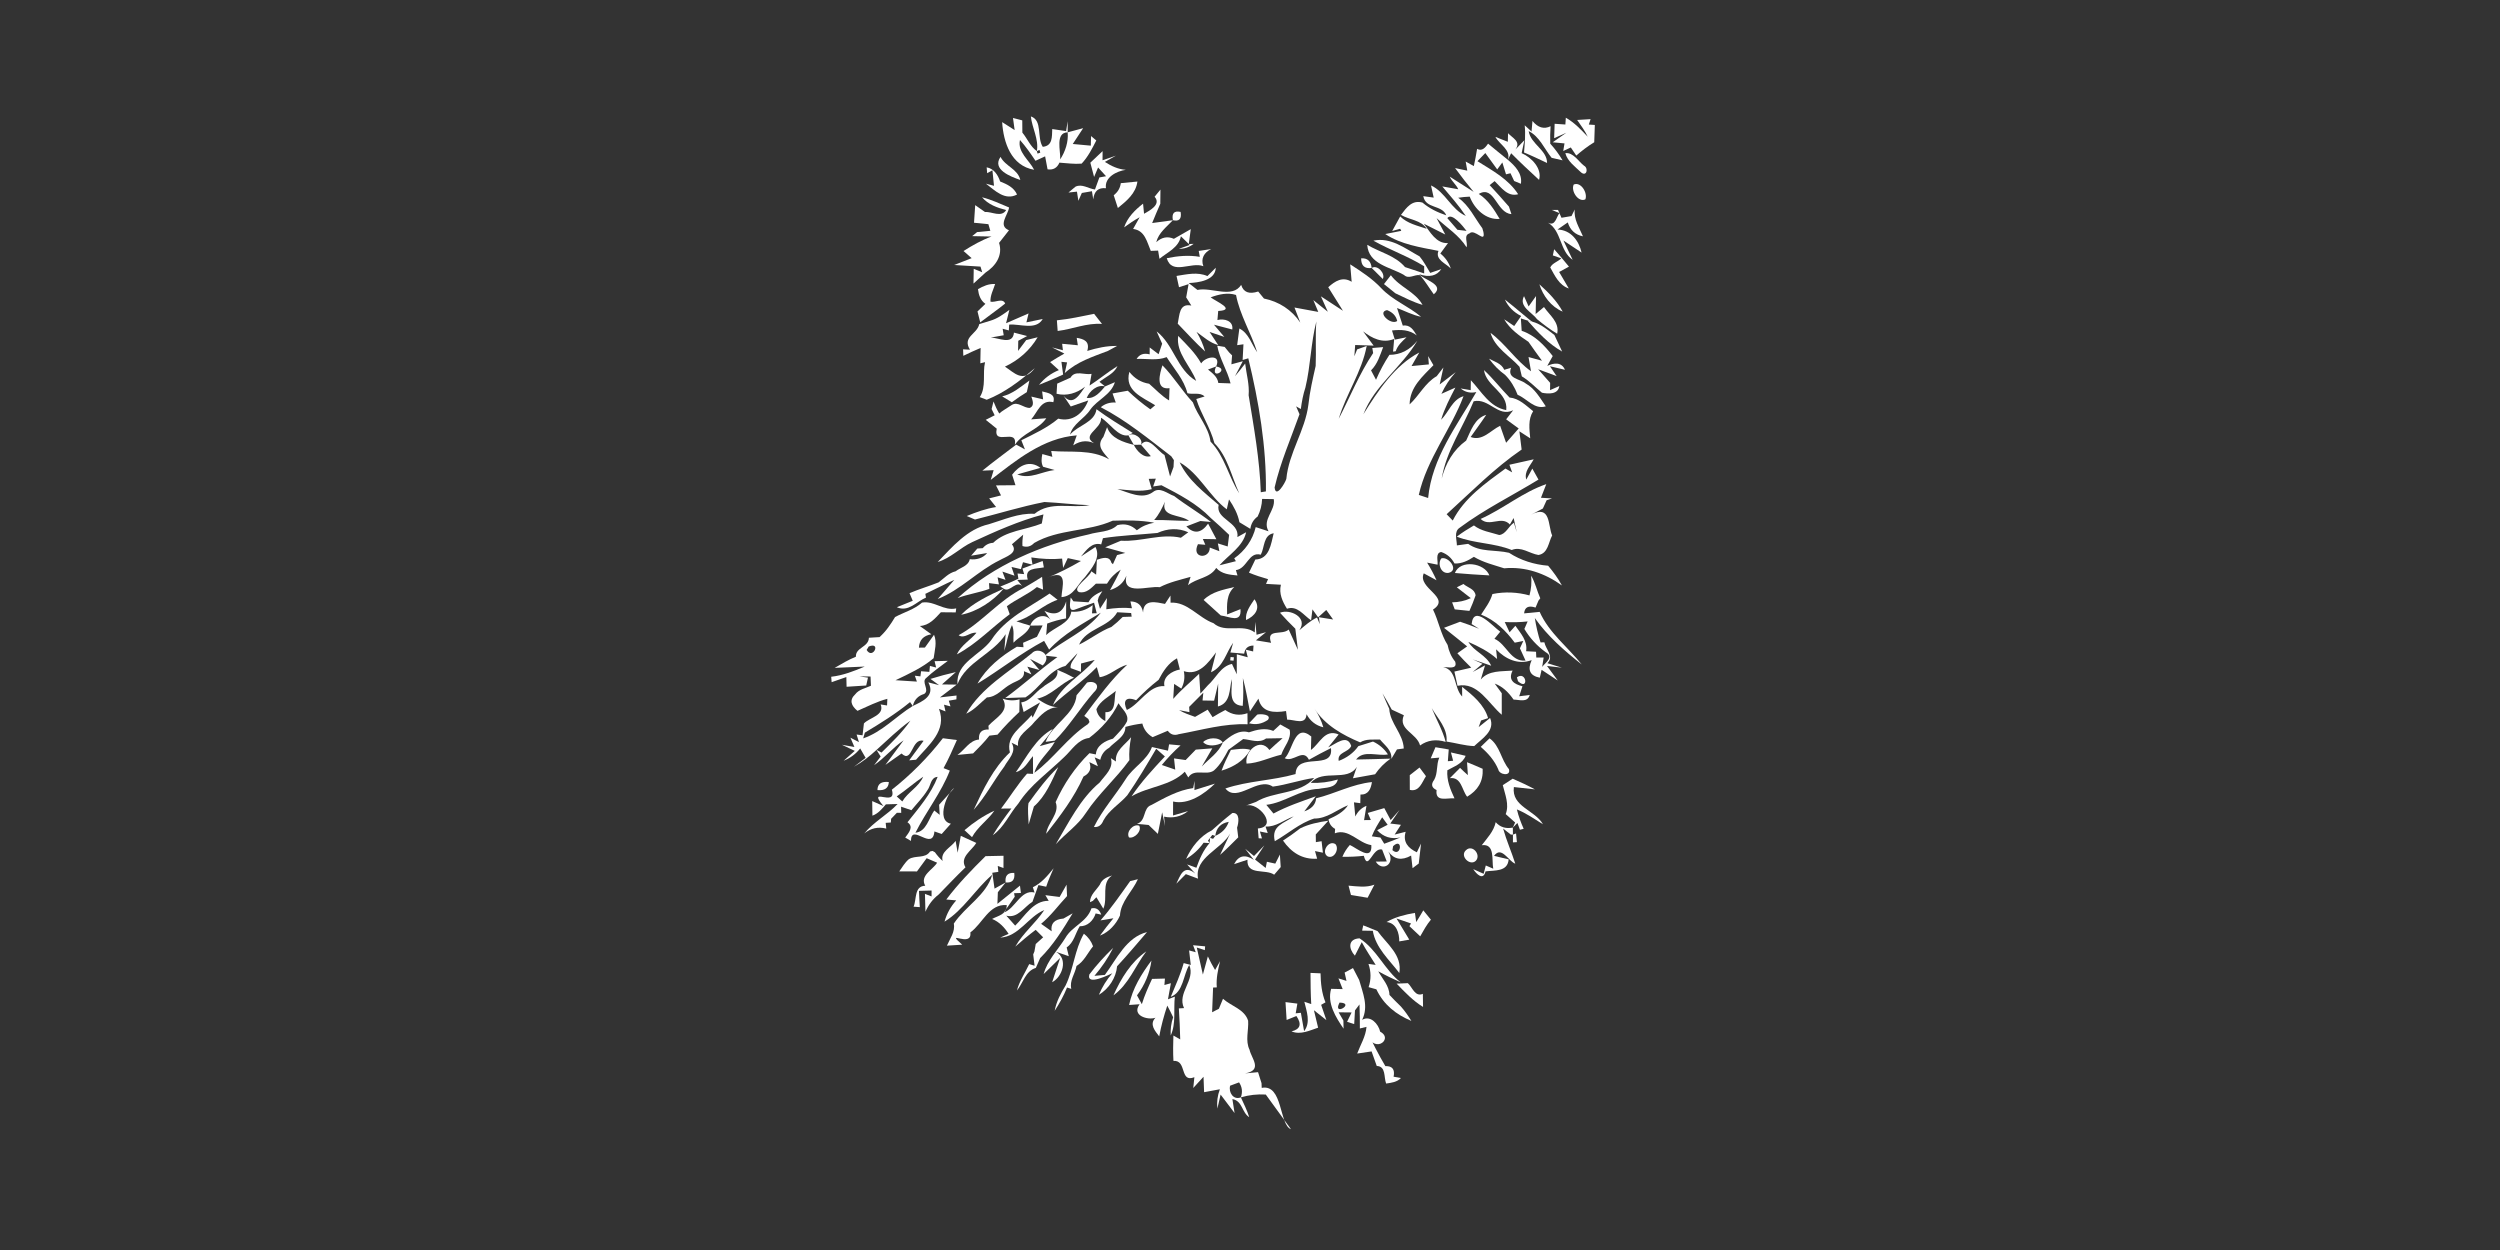 <?xml version="1.0" encoding="UTF-8" ?>
<!DOCTYPE svg PUBLIC "-//W3C//DTD SVG 1.1//EN" "http://www.w3.org/Graphics/SVG/1.1/DTD/svg11.dtd">
<svg width="512pt" height="256pt" viewBox="0 0 512 256" version="1.1" xmlns="http://www.w3.org/2000/svg">
<rect x="0" y="0" width="512" height="256" fill="#333333" stroke="none"/>
<g id="#ffffffff">
<path fill="#ffffff" opacity="1.00" d=" M 207.46 24.16 C 207.93 24.28 208.88 24.53 209.36 24.65 C 209.36 25.27 209.37 26.53 209.38 27.16 C 210.41 28.39 210.99 30.01 212.35 30.95 L 212.49 31.46 L 213.05 31.26 L 212.89 30.70 L 212.35 30.95 C 212.78 28.50 211.37 26.24 211.12 23.84 C 213.56 24.65 212.31 28.20 213.56 30.07 C 215.60 29.87 215.43 28.02 215.50 26.43 C 216.21 26.53 217.63 26.74 218.34 26.85 C 218.42 26.34 218.58 25.33 218.66 24.82 C 218.66 25.39 218.66 26.53 218.66 27.10 C 216.05 27.17 217.25 30.96 217.13 32.64 C 218.18 31.03 218.84 29.04 218.66 27.10 C 219.72 26.82 220.78 26.54 221.83 26.25 C 221.12 27.33 220.41 28.41 219.70 29.49 C 220.63 29.58 222.47 29.75 223.40 29.83 L 223.45 27.86 C 223.72 28.09 224.25 28.54 224.52 28.77 C 223.67 30.43 222.81 32.15 221.52 33.51 C 220.00 33.64 218.48 33.41 216.97 33.31 C 216.50 34.40 215.69 34.85 214.54 34.68 C 214.41 34.02 214.16 32.69 214.04 32.02 C 213.54 32.25 212.56 32.70 212.07 32.93 C 211.08 31.46 210.07 30.00 208.89 28.67 C 208.32 31.12 210.81 32.81 211.79 34.77 C 207.07 33.97 205.50 29.15 205.24 25.01 C 205.88 25.42 207.16 26.23 207.80 26.64 L 207.46 24.16 Z" />
<path fill="#ffffff" opacity="1.00" d=" M 323.00 24.57 C 323.69 24.53 325.06 24.44 325.75 24.40 L 325.39 25.51 L 326.62 25.59 C 326.59 26.77 326.56 27.95 326.50 29.13 C 325.19 29.93 323.97 30.86 322.82 31.86 C 322.54 31.44 321.98 30.61 321.70 30.20 L 320.15 30.93 L 320.41 29.37 L 317.99 29.14 C 318.91 28.48 319.86 27.84 320.79 27.18 L 318.29 28.30 L 318.39 25.35 L 320.59 25.50 L 320.68 24.11 C 322.43 25.10 323.81 26.56 325.17 28.01 C 324.59 26.77 323.77 25.68 323.00 24.57 Z" />
<path fill="#ffffff" opacity="1.00" d=" M 313.85 24.78 C 314.97 26.15 316.21 26.51 317.56 25.85 C 317.48 27.04 317.45 28.23 317.49 29.42 C 318.45 30.47 319.29 31.62 320.02 32.84 C 319.46 32.71 318.33 32.45 317.77 32.32 C 316.27 30.47 315.29 27.94 313.07 26.85 C 313.48 29.51 316.85 30.71 316.84 33.38 C 315.27 32.64 313.72 31.89 312.12 31.23 C 312.28 29.38 312.45 27.52 312.26 25.66 L 313.66 26.94 C 313.71 26.40 313.80 25.32 313.85 24.78 Z" />
<path fill="#ffffff" opacity="1.00" d=" M 308.80 29.04 C 308.81 28.60 308.84 27.72 308.85 27.28 C 309.73 28.26 311.57 28.98 310.36 30.62 L 312.19 28.72 L 311.63 31.37 C 313.62 32.21 315.88 34.52 315.20 36.84 C 313.26 35.05 311.33 33.26 309.48 31.38 L 308.81 32.73 C 309.50 30.70 307.09 29.60 306.25 28.03 C 306.89 28.28 308.17 28.79 308.80 29.04 Z" />
<path fill="#ffffff" opacity="1.00" d=" M 302.51 30.48 C 303.53 31.07 304.22 30.19 304.76 29.42 C 306.09 30.54 307.45 31.62 308.81 32.73 C 310.27 33.96 311.82 35.54 311.48 37.64 L 310.10 37.07 C 309.91 36.67 309.54 35.88 309.35 35.48 L 308.43 35.70 C 308.25 35.10 307.87 33.88 307.68 33.27 C 307.42 33.62 306.90 34.34 306.63 34.70 C 306.02 33.86 304.80 32.18 304.19 31.34 C 303.65 31.89 303.11 32.45 302.58 33.01 C 305.61 34.91 308.93 36.68 310.92 39.78 C 308.76 40.37 307.46 38.40 306.10 37.09 L 305.08 37.91 C 306.43 39.34 307.72 40.83 309.03 42.31 C 309.16 42.69 309.41 43.46 309.54 43.85 C 306.46 43.64 306.08 37.82 302.85 39.72 C 304.78 40.94 305.99 42.92 307.13 44.83 C 304.28 45.08 301.94 42.75 301.00 40.27 C 300.20 40.30 299.42 40.38 298.64 40.50 C 300.86 42.05 301.99 44.62 303.58 46.74 L 303.80 47.50 C 304.29 50.06 302.00 46.70 300.94 47.81 C 299.68 48.18 300.65 49.76 300.36 50.65 C 298.81 48.17 296.31 46.63 294.21 44.67 C 294.81 45.78 295.41 46.90 295.99 48.03 L 291.59 45.81 C 292.87 47.43 294.10 49.94 296.55 49.78 C 296.16 50.31 295.37 51.39 294.98 51.92 C 296.00 52.74 296.71 53.76 297.13 55.01 C 296.15 53.94 293.86 53.21 294.60 51.38 C 290.94 50.66 286.90 50.07 283.70 47.93 L 286.98 47.28 L 286.76 46.85 L 285.12 47.31 C 285.53 46.57 286.35 45.08 286.76 44.33 C 288.23 45.78 290.31 46.22 292.19 46.86 C 291.09 45.06 288.60 45.03 286.92 44.01 C 288.05 42.51 289.19 40.89 291.32 41.49 C 292.74 42.70 294.43 43.51 296.20 44.10 C 295.29 41.87 291.95 42.82 291.49 40.17 L 293.62 40.47 C 293.49 39.85 293.21 38.60 293.07 37.98 C 296.02 39.33 297.18 42.87 300.20 44.23 C 298.76 42.08 297.04 40.15 295.38 38.18 C 296.20 38.32 297.83 38.62 298.65 38.76 C 298.25 37.81 297.31 37.15 296.91 36.18 C 298.14 36.96 300.58 38.52 301.81 39.30 C 300.49 37.71 299.22 36.08 298.00 34.42 C 298.63 34.55 299.88 34.81 300.50 34.95 L 300.17 33.08 L 301.84 34.02 C 302.10 32.84 302.32 31.66 302.51 30.48 M 296.41 44.67 C 296.93 45.27 297.96 46.46 298.48 47.06 C 298.95 47.12 299.88 47.23 300.35 47.29 C 299.62 46.33 297.31 43.42 296.41 44.67 Z" />
<path fill="#ffffff" opacity="1.00" d=" M 223.30 33.32 C 224.13 32.52 224.96 31.73 225.81 30.95 L 225.80 32.82 C 226.48 32.58 227.85 32.11 228.53 31.88 L 226.28 33.16 C 227.58 34.00 228.98 34.67 230.57 34.78 C 228.71 35.04 226.16 36.30 226.50 38.55 C 224.94 38.38 224.08 39.14 223.90 40.83 C 223.83 40.41 223.69 39.58 223.63 39.16 L 221.56 39.52 C 221.38 39.92 221.02 40.72 220.85 41.12 C 220.77 40.66 220.63 39.72 220.56 39.25 L 218.82 39.43 C 219.18 39.13 219.90 38.53 220.26 38.23 C 221.61 37.58 222.92 38.64 224.25 38.81 C 224.47 38.19 224.92 36.96 225.15 36.34 L 226.52 36.09 C 225.98 35.49 225.43 34.90 224.89 34.30 L 224.07 36.24 C 223.81 35.26 223.56 34.29 223.30 33.32 Z" />
<path fill="#ffffff" opacity="1.00" d=" M 208.96 36.86 C 206.99 36.18 203.09 34.71 204.91 32.13 C 205.88 34.06 208.47 34.63 208.96 36.86 Z" />
<path fill="#ffffff" opacity="1.00" d=" M 320.58 31.37 C 322.19 31.15 323.25 33.05 324.41 33.94 C 325.36 34.43 324.96 36.23 323.83 35.33 C 322.63 34.17 321.01 33.03 320.58 31.37 Z" />
<path fill="#ffffff" opacity="1.00" d=" M 202.07 34.27 C 203.56 34.53 204.38 35.83 204.83 37.17 C 206.23 37.73 207.64 38.37 208.29 39.84 C 205.82 41.16 203.74 39.00 201.92 37.62 L 203.57 38.05 C 203.49 37.25 203.33 35.66 203.25 34.87 L 202.17 35.47 L 202.07 34.27 Z" />
<path fill="#ffffff" opacity="1.00" d=" M 227.91 38.28 C 228.49 37.43 228.49 37.43 227.91 38.28 Z" />
<path fill="#ffffff" opacity="1.00" d=" M 229.54 37.51 C 230.67 37.42 231.81 37.31 232.94 37.18 C 232.63 39.62 230.72 41.15 228.94 42.60 C 228.73 41.94 228.31 40.63 228.09 39.98 C 228.93 39.34 229.41 38.52 229.54 37.51 Z" />
<path fill="#ffffff" opacity="1.00" d=" M 227.91 38.28 C 227.17 38.99 227.17 38.99 227.91 38.28 Z" />
<path fill="#ffffff" opacity="1.00" d=" M 322.30 37.79 C 323.79 37.15 325.20 39.55 324.68 40.83 C 323.22 41.53 321.66 39.07 322.30 37.79 Z" />
<path fill="#ffffff" opacity="1.00" d=" M 236.46 40.29 C 236.76 39.92 237.36 39.19 237.66 38.83 C 237.66 39.55 237.64 41.00 237.63 41.73 C 237.05 43.04 236.50 44.35 235.96 45.68 C 237.03 45.53 239.15 45.25 240.21 45.10 C 238.92 46.48 237.28 47.67 236.80 49.60 C 237.93 48.57 239.13 48.34 240.41 48.91 C 241.57 48.26 242.72 47.60 243.87 46.93 C 243.77 47.69 243.57 49.21 243.46 49.98 L 244.46 49.94 C 243.55 50.64 242.54 50.98 241.42 50.96 L 243.66 50.17 C 243.06 49.57 242.45 48.98 241.85 48.39 C 241.39 50.72 239.09 51.66 237.46 53.00 C 237.39 52.58 237.25 51.74 237.18 51.32 C 236.80 51.34 236.05 51.37 235.68 51.38 C 234.89 49.55 234.49 47.19 232.06 46.89 L 233.40 44.49 C 232.28 45.10 231.24 45.82 230.22 46.56 C 230.91 44.52 232.43 43.01 234.10 41.71 C 234.15 42.23 234.25 43.26 234.30 43.78 C 235.43 43.14 237.88 41.88 236.46 40.29 Z" />
<path fill="#ffffff" opacity="1.00" d=" M 201.12 40.40 C 203.04 40.88 204.83 41.73 206.66 42.49 C 206.45 44.05 204.29 46.20 206.64 47.16 C 205.98 48.03 205.30 48.89 204.61 49.74 C 205.42 52.31 203.91 54.48 201.84 55.82 C 201.22 56.38 199.99 57.51 199.37 58.08 L 199.42 55.05 L 201.15 55.76 C 201.06 55.47 200.90 54.89 200.81 54.60 C 199.01 54.51 197.20 54.37 195.41 54.27 C 196.31 53.92 198.09 53.22 198.99 52.87 C 198.57 52.50 197.74 51.77 197.33 51.41 C 199.15 50.25 201.03 49.18 203.07 48.44 C 202.07 48.42 200.09 48.38 199.10 48.36 L 200.11 47.53 C 200.79 47.46 202.14 47.34 202.82 47.27 L 202.42 45.91 C 201.69 45.84 200.22 45.70 199.48 45.62 C 199.54 44.42 199.62 43.21 199.72 42.01 C 200.38 42.47 201.05 42.93 201.71 43.41 C 203.13 43.31 205.09 44.62 206.06 43.02 C 204.21 42.54 202.38 41.89 201.12 40.40 Z" />
<path fill="#ffffff" opacity="1.00" d=" M 240.21 45.10 C 239.94 43.68 240.46 43.11 241.79 43.40 C 242.03 44.83 241.50 45.40 240.21 45.10 Z" />
<path fill="#ffffff" opacity="1.00" d=" M 317.80 42.99 L 319.08 42.99 C 319.26 43.39 319.61 44.20 319.79 44.60 C 320.30 44.51 321.33 44.34 321.84 44.25 L 322.51 42.90 C 322.27 44.92 323.44 46.62 324.19 48.40 C 322.61 48.08 321.57 47.13 321.08 45.55 C 320.37 46.04 319.67 46.52 318.97 47.01 C 321.71 47.08 323.35 49.29 323.91 51.73 C 322.98 51.11 321.12 49.88 320.19 49.26 C 320.66 50.25 321.61 52.22 322.08 53.21 C 319.38 51.38 319.86 47.31 317.02 45.60 C 318.56 46.42 318.71 44.43 319.38 43.65 L 317.80 42.99 Z" />
<path fill="#ffffff" opacity="1.00" d=" M 241.25 46.17 C 241.74 46.86 241.74 46.86 241.25 46.17 Z" />
<path fill="#ffffff" opacity="1.00" d=" M 281.27 49.29 C 284.81 48.51 287.82 50.92 290.73 52.51 C 291.59 53.54 292.21 54.74 292.91 55.89 L 295.18 55.11 C 294.24 56.51 292.73 56.86 290.67 56.17 C 291.47 57.27 296.05 58.28 293.64 60.27 C 292.67 58.97 291.88 57.54 290.78 56.35 C 289.67 56.18 288.52 57.25 287.53 56.31 C 284.73 54.69 280.27 54.15 280.01 50.14 C 282.58 51.68 285.74 52.32 287.75 54.70 C 288.73 55.03 290.69 55.67 291.67 56.00 L 291.67 54.53 C 288.36 52.47 284.65 51.20 281.27 49.29 Z" />
<path fill="#ffffff" opacity="1.00" d=" M 245.50 51.39 C 246.14 51.30 247.41 51.11 248.05 51.01 C 246.60 51.70 245.87 52.95 246.45 54.52 C 243.98 53.53 240.01 56.45 238.95 52.88 C 241.18 52.42 243.46 52.21 245.72 52.60 L 245.50 51.39 Z" />
<path fill="#ffffff" opacity="1.00" d=" M 318.29 51.04 C 319.34 52.20 320.33 53.40 321.32 54.61 C 320.64 54.97 319.97 55.34 319.31 55.70 C 319.80 56.55 320.79 58.24 321.29 59.08 C 319.31 58.42 318.43 56.46 317.49 54.78 C 317.89 53.89 319.07 53.60 319.75 52.91 L 318.02 52.31 L 318.29 51.04 Z" />
<path fill="#ffffff" opacity="1.00" d=" M 278.76 52.90 C 280.05 52.82 280.77 53.48 280.92 54.88 C 279.47 55.08 278.75 54.42 278.76 52.90 Z" />
<path fill="#ffffff" opacity="1.00" d=" M 276.82 57.71 C 276.72 56.52 276.61 55.33 276.52 54.14 C 278.76 55.58 281.02 57.04 282.86 59.00 C 285.19 61.48 288.46 62.71 291.04 64.88 C 289.31 64.54 287.74 63.69 286.11 63.08 C 286.41 63.99 287.00 65.79 287.29 66.69 C 288.79 66.43 289.49 67.59 290.15 68.70 C 288.67 67.51 286.87 67.48 285.08 67.68 C 285.22 68.15 285.51 69.09 285.66 69.56 C 286.26 69.43 287.46 69.19 288.06 69.07 C 287.16 69.90 286.23 70.73 285.84 71.94 L 285.30 72.01 C 285.36 71.36 285.47 70.06 285.53 69.41 C 283.14 70.38 280.99 69.29 279.16 67.86 C 279.70 68.59 280.78 70.05 281.32 70.78 C 280.37 70.75 278.48 70.69 277.54 70.66 C 277.48 71.43 277.43 72.20 277.37 72.97 L 277.94 71.56 L 279.90 70.85 C 278.91 76.16 275.70 80.65 274.17 85.77 C 276.50 81.27 278.40 76.53 281.22 72.31 L 281.05 71.27 C 281.79 71.21 282.53 71.15 283.27 71.09 C 282.63 72.77 282.11 74.56 280.79 75.85 C 281.12 76.50 281.46 77.14 281.81 77.78 C 282.57 76.00 283.49 74.29 284.55 72.67 C 286.81 72.67 288.71 71.70 290.28 69.77 C 287.11 75.20 281.51 78.90 279.22 84.84 C 282.19 80.05 285.64 74.84 290.67 72.19 L 289.08 74.97 C 289.97 74.88 291.75 74.71 292.63 74.63 C 292.60 74.20 292.52 73.35 292.49 72.93 C 292.76 73.39 293.30 74.33 293.57 74.79 C 291.37 77.08 288.74 79.26 288.69 82.82 C 290.65 81.01 291.87 78.39 294.24 77.04 C 294.69 76.44 295.15 75.85 295.61 75.26 C 295.42 76.13 295.04 77.86 294.85 78.73 C 295.67 78.10 297.31 76.85 298.13 76.22 C 296.92 77.55 295.95 79.03 295.20 80.66 L 298.06 79.38 C 296.95 81.52 295.82 83.66 295.14 85.97 C 296.71 84.41 297.45 81.79 299.73 81.14 C 297.17 87.96 292.21 94.03 290.57 101.36 C 291.05 101.52 292.01 101.83 292.48 101.99 C 293.26 93.78 298.37 87.17 302.35 80.29 C 301.14 80.57 300.07 80.33 299.14 79.56 C 299.65 79.65 300.68 79.81 301.20 79.90 L 301.23 77.87 C 303.40 80.17 305.07 83.37 308.48 83.99 C 308.88 80.36 304.38 79.16 303.92 75.79 C 305.80 77.53 307.36 79.58 309.15 81.41 C 311.13 81.59 312.51 83.05 313.99 84.21 C 312.91 85.90 313.22 87.89 313.39 89.77 L 311.17 88.33 C 311.29 89.26 311.52 91.13 311.63 92.07 C 306.04 95.90 301.28 100.77 296.27 105.31 C 296.68 105.75 297.10 106.18 297.52 106.61 C 299.86 101.99 304.24 98.94 308.32 95.96 C 308.66 96.16 309.34 96.55 309.69 96.74 L 309.13 95.18 C 310.38 94.90 312.86 94.35 314.10 94.07 C 313.41 95.38 312.10 96.56 312.58 98.22 C 312.99 97.47 313.41 96.72 313.82 95.97 L 315.08 98.22 C 309.71 101.50 304.03 104.30 298.97 108.06 C 297.70 108.86 298.36 110.49 298.37 111.70 C 298.95 111.62 300.10 111.46 300.68 111.38 C 303.13 113.14 306.25 112.55 309.05 113.21 C 311.44 114.77 314.22 115.63 317.06 115.86 C 318.11 117.12 319.10 118.45 319.88 119.90 C 316.44 117.42 312.35 115.98 308.06 116.39 C 305.95 115.71 303.77 115.19 301.85 114.04 C 300.64 114.83 299.36 115.47 297.88 115.40 C 297.26 114.24 296.35 113.45 295.15 113.05 C 293.92 113.25 294.53 114.82 294.41 115.65 L 292.27 115.22 C 292.99 116.38 293.64 117.59 294.20 118.84 C 293.55 118.49 292.24 117.78 291.59 117.42 C 290.20 120.50 297.33 122.34 293.48 124.84 C 294.64 127.20 295.05 129.86 296.47 132.09 C 296.72 133.34 297.20 134.50 298.02 135.50 C 298.56 137.20 296.51 136.60 295.56 136.60 C 298.47 137.29 297.68 140.81 299.45 142.65 C 299.44 142.15 299.44 141.16 299.44 140.66 C 301.60 142.38 303.96 144.29 304.76 147.07 L 303.32 147.56 C 303.19 147.90 302.95 148.57 302.83 148.91 C 303.42 148.44 304.59 147.51 305.17 147.04 C 306.28 149.69 303.48 151.29 301.92 152.80 C 300.00 152.73 298.13 152.16 296.25 151.87 C 296.52 149.18 294.45 147.18 293.22 145.02 C 294.15 147.33 295.43 149.51 296.08 151.94 C 294.11 151.33 292.36 151.58 290.83 152.67 C 290.15 150.11 286.25 149.44 287.51 146.48 C 286.68 146.09 285.85 145.70 285.03 145.33 C 284.41 144.20 283.80 143.07 283.13 141.99 C 283.57 143.05 284.04 144.11 284.52 145.16 C 284.67 148.13 287.38 150.27 287.49 153.29 L 286.10 153.48 L 284.95 155.41 C 285.09 153.60 283.60 152.66 282.63 151.46 C 281.25 151.50 279.79 151.27 278.56 152.04 C 275.03 150.55 271.33 148.53 269.18 145.09 C 270.00 146.27 270.61 147.56 271.02 148.95 C 269.48 148.58 268.34 147.68 267.58 146.27 C 267.44 148.61 265.12 147.35 263.61 147.38 C 263.55 146.94 263.44 146.06 263.38 145.62 C 260.93 146.02 258.37 145.96 257.73 143.08 C 257.29 143.74 256.42 145.05 255.98 145.70 C 255.53 143.41 255.15 141.11 254.54 138.86 C 254.65 140.75 254.67 142.66 254.51 144.56 C 251.34 144.41 252.42 141.05 252.27 139.08 C 251.74 141.13 252.09 143.97 249.43 144.69 C 249.44 143.52 249.46 141.17 249.48 140.00 C 249.19 141.16 248.92 142.33 248.65 143.50 L 246.28 143.46 L 246.44 141.86 C 245.47 142.84 244.51 143.80 243.54 144.77 L 243.60 145.85 L 241.47 145.43 C 242.50 146.03 243.62 146.43 244.75 146.82 C 245.40 146.45 246.68 145.71 247.33 145.34 C 247.58 145.72 248.09 146.50 248.34 146.88 C 249.19 146.36 250.05 145.87 250.94 145.41 C 252.35 146.42 253.86 146.63 255.48 146.06 C 255.48 146.63 255.49 147.76 255.50 148.33 C 250.69 148.13 246.08 149.52 241.41 150.36 C 240.49 150.68 239.74 150.45 239.16 149.66 C 238.13 150.10 237.09 150.53 236.06 150.97 C 234.95 150.32 234.25 149.39 233.95 148.18 C 232.77 148.32 231.62 148.55 230.48 148.87 C 230.51 150.88 228.34 151.84 227.15 153.15 C 226.18 153.70 225.58 154.52 225.34 155.60 L 224.19 155.11 L 224.85 156.93 L 223.10 156.08 C 223.60 157.38 223.20 158.36 221.90 159.03 C 220.01 163.32 217.13 167.09 214.26 170.76 C 214.52 168.46 217.11 166.55 216.19 164.27 C 217.88 160.53 220.15 157.15 223.12 154.25 L 224.43 154.51 C 224.54 152.67 226.38 151.70 227.94 151.28 C 228.97 150.18 230.09 149.11 230.80 147.76 C 231.27 146.24 229.74 145.19 229.07 144.02 C 227.71 146.86 225.56 149.24 223.06 151.13 C 220.72 151.43 219.53 153.60 217.94 155.06 C 214.75 158.16 210.99 160.76 208.56 164.56 C 206.74 166.66 205.64 169.44 203.32 171.06 C 204.48 169.16 205.79 167.36 207.13 165.58 L 205.02 165.60 C 206.83 163.24 208.37 160.67 210.35 158.44 L 211.57 158.49 C 211.56 157.58 211.55 155.76 211.55 154.85 C 210.50 156.06 209.74 157.72 208.05 158.13 C 210.29 155.03 212.13 151.17 215.60 149.30 C 214.85 150.57 213.87 151.68 212.93 152.81 C 213.70 152.59 215.24 152.16 216.02 151.95 C 214.81 154.17 212.54 155.77 211.84 158.27 C 215.82 155.31 218.66 151.02 222.81 148.30 L 223.13 147.87 L 222.90 147.25 L 222.06 146.62 C 224.84 142.99 227.47 139.24 230.86 136.13 C 228.85 136.65 227.18 138.44 225.21 138.69 C 225.06 138.18 224.77 137.14 224.63 136.63 C 221.86 139.47 218.55 141.71 215.64 144.39 C 217.35 140.34 221.47 138.40 224.21 135.15 C 223.50 135.34 222.10 135.71 221.39 135.89 L 221.38 137.60 C 220.86 137.41 219.80 137.03 219.28 136.83 C 219.05 135.69 220.27 134.80 220.65 133.79 C 219.83 134.64 219.04 135.53 218.21 136.38 C 214.72 137.28 212.96 140.94 210.02 142.82 C 208.98 142.85 206.91 142.92 205.87 142.96 C 209.52 140.27 212.89 137.24 216.55 134.56 L 213.98 134.27 C 217.62 131.08 222.47 129.39 225.45 125.48 C 221.76 127.74 217.81 129.79 214.86 133.04 C 214.52 132.44 214.18 131.84 213.83 131.25 C 209.05 133.79 204.81 137.19 200.19 140.00 C 202.04 136.74 205.09 134.33 208.26 132.45 L 209.61 132.55 L 209.53 131.64 C 210.48 131.24 211.43 130.83 212.37 130.41 C 212.66 129.83 213.24 128.67 213.53 128.09 C 212.89 128.10 211.62 128.12 210.99 128.13 C 211.46 126.55 213.84 125.29 215.18 126.98 L 213.90 125.10 C 216.16 126.20 217.64 125.55 218.35 123.16 C 218.33 124.32 218.33 125.48 218.33 126.65 C 217.03 126.87 215.73 127.23 214.46 127.71 L 214.26 130.07 C 215.88 128.44 219.07 127.75 219.40 125.27 C 220.98 125.41 222.44 124.97 223.78 123.93 L 223.64 125.62 C 223.88 125.61 224.37 125.59 224.61 125.58 C 224.47 125.04 224.20 123.97 224.06 123.43 C 222.72 123.89 221.39 124.37 220.08 124.87 C 218.63 125.31 219.25 123.12 219.28 122.36 C 219.42 122.55 219.70 122.95 219.84 123.15 C 220.61 123.20 222.15 123.30 222.92 123.35 C 223.48 122.19 224.65 121.58 225.76 121.07 C 225.58 121.36 225.21 121.96 225.02 122.26 L 224.81 123.01 C 224.92 123.43 225.16 124.27 225.28 124.68 C 225.63 124.13 226.34 123.03 226.70 122.48 C 226.67 123.06 226.61 124.21 226.57 124.78 C 228.31 124.52 230.07 124.38 231.82 124.57 L 231.51 123.17 C 232.99 123.19 233.86 123.95 234.10 125.44 C 234.18 122.57 236.84 123.35 238.59 123.68 C 238.87 123.25 239.43 122.39 239.71 121.97 L 239.73 123.43 C 243.18 123.19 245.44 126.53 248.53 127.63 C 250.96 129.79 254.48 127.62 256.97 129.52 C 257.00 128.98 257.06 127.90 257.09 127.36 L 257.34 130.00 L 259.28 129.47 C 258.58 130.02 257.89 130.57 257.21 131.14 L 260.32 131.65 C 259.23 128.62 262.60 130.19 263.92 128.93 C 264.57 130.30 265.18 131.70 265.81 133.08 C 265.63 131.64 265.44 130.20 265.28 128.76 C 264.20 127.70 263.14 126.62 262.14 125.49 C 264.19 124.63 267.97 126.46 266.10 129.08 C 267.25 128.13 268.37 127.11 269.73 126.46 L 270.29 127.82 L 270.12 126.41 C 270.84 126.52 272.30 126.75 273.02 126.87 C 272.67 126.38 271.97 125.41 271.62 124.92 C 271.06 125.43 270.51 125.93 269.95 126.43 L 268.79 124.80 L 268.51 127.04 C 266.99 126.04 265.69 123.93 263.57 124.67 C 262.64 123.17 261.89 121.56 262.33 119.75 C 261.57 119.71 260.04 119.63 259.28 119.58 L 259.70 118.61 C 258.37 118.23 257.06 117.82 255.79 117.28 C 256.12 116.61 256.77 115.26 257.09 114.59 C 259.99 114.51 260.29 111.43 260.85 109.21 C 258.69 109.57 259.02 112.11 258.21 113.60 C 255.70 112.92 255.41 116.48 253.11 116.76 L 253.44 117.86 C 251.86 117.70 250.20 117.58 249.08 116.31 C 247.78 118.43 245.07 118.37 243.30 119.85 C 243.43 119.42 243.69 118.57 243.83 118.14 C 241.69 118.75 239.50 119.23 237.51 120.26 C 235.18 119.93 229.76 122.10 230.68 117.91 C 230.11 119.43 228.88 120.39 227.33 120.85 C 228.10 119.47 228.84 118.07 229.53 116.66 C 228.37 117.38 227.42 118.34 226.71 119.53 C 226.14 119.53 225.02 119.53 224.45 119.53 C 223.46 120.46 222.49 121.57 220.98 121.27 C 219.41 120.42 223.09 118.30 223.51 117.00 L 224.49 117.69 C 224.53 116.93 224.60 115.40 224.64 114.64 C 225.69 114.31 227.21 113.73 227.62 115.26 L 227.93 115.55 C 228.14 115.08 228.56 114.15 228.77 113.68 L 230.46 113.24 C 229.08 112.87 227.70 112.49 226.34 112.09 L 229.56 110.74 C 233.70 111.00 237.74 109.20 241.85 110.13 C 242.22 109.85 242.98 109.29 243.36 109.01 C 241.29 108.07 239.08 108.22 237.04 109.15 C 233.33 109.51 229.58 109.65 225.88 110.22 C 225.79 110.53 225.61 111.17 225.53 111.49 C 223.58 110.98 222.47 112.71 221.38 113.97 C 222.12 113.49 223.61 112.51 224.35 112.02 C 225.54 114.26 223.51 116.48 222.22 118.18 C 220.68 119.66 219.91 122.11 217.39 122.29 C 217.45 120.30 219.00 116.21 214.33 118.39 C 216.76 117.40 219.12 116.22 221.38 114.89 L 218.68 114.30 C 218.44 114.80 217.97 115.80 217.73 116.31 C 217.67 115.83 217.57 114.88 217.52 114.40 C 215.41 114.60 213.30 114.47 211.21 114.16 L 211.46 115.65 C 210.97 115.53 210.00 115.27 209.51 115.14 L 209.08 116.56 C 208.60 116.45 207.64 116.22 207.16 116.11 L 207.77 117.90 C 207.15 117.69 205.91 117.27 205.29 117.06 L 205.93 118.75 L 204.30 118.23 L 204.58 119.68 C 204.08 119.62 203.06 119.48 202.55 119.42 L 202.62 120.60 C 200.51 121.38 198.25 121.67 196.13 122.48 C 203.56 115.73 213.24 111.60 223.01 109.44 C 224.93 108.83 227.30 109.03 228.83 107.55 C 230.38 107.16 231.71 107.51 232.82 108.60 C 233.86 107.79 235.05 107.28 236.39 107.05 C 233.58 106.52 230.72 106.55 227.88 106.64 C 222.76 108.92 216.78 108.32 211.80 111.20 C 211.11 111.93 210.31 112.14 209.40 111.83 C 209.35 111.05 209.41 110.28 209.55 109.50 C 208.98 110.00 207.82 110.98 207.24 111.47 C 208.67 113.27 205.93 114.03 204.72 114.74 C 200.22 116.94 196.74 120.83 192.05 122.67 C 192.90 121.69 194.59 119.74 195.44 118.76 C 193.43 119.66 191.50 120.69 189.51 121.62 L 189.64 122.39 C 187.69 123.20 186.06 125.42 183.67 124.36 C 184.48 124.03 186.12 123.37 186.93 123.04 C 186.77 122.65 186.44 121.87 186.27 121.48 C 188.22 120.64 190.26 120.06 192.22 119.27 C 193.34 118.45 194.29 117.33 195.71 117.00 C 196.70 116.23 198.32 115.94 198.61 114.52 C 199.95 114.70 201.29 114.33 202.17 113.26 C 201.34 113.39 199.70 113.67 198.88 113.81 L 200.16 112.34 L 201.28 112.26 C 201.81 111.59 202.52 111.22 203.40 111.17 C 205.99 108.67 210.09 108.53 213.36 107.21 L 213.70 105.35 C 208.63 106.69 203.84 108.84 199.10 111.03 C 196.63 112.18 194.69 114.32 192.05 115.09 C 195.06 111.98 198.09 108.35 202.52 107.36 C 205.58 106.45 208.61 105.04 211.87 105.23 C 215.18 102.55 219.36 104.16 223.16 103.46 C 220.06 103.36 216.99 102.96 213.90 102.81 C 209.10 103.75 204.42 105.22 199.68 106.40 C 199.26 106.22 198.42 105.86 197.99 105.68 C 199.93 104.88 201.92 104.17 204.00 103.84 C 203.64 103.39 202.93 102.51 202.58 102.07 C 203.18 101.92 204.40 101.61 205.01 101.46 C 204.75 100.95 204.23 99.92 203.98 99.41 C 204.98 99.40 206.97 99.38 207.97 99.37 C 207.80 98.84 207.45 97.76 207.28 97.22 C 208.72 95.30 210.90 94.16 213.08 95.82 L 208.33 97.16 C 211.02 98.22 213.41 96.54 215.99 96.26 C 215.40 96.09 214.21 95.76 213.62 95.59 C 213.19 94.77 213.29 93.86 213.47 92.99 L 215.52 93.56 L 215.29 92.36 C 219.36 92.71 223.44 91.96 227.15 94.07 C 226.04 92.68 224.40 91.37 225.97 89.48 C 226.21 88.81 226.47 88.14 226.73 87.48 C 227.49 89.76 230.09 90.58 232.20 91.10 C 232.79 92.32 234.17 93.88 235.69 93.42 C 235.19 92.84 234.18 91.67 233.68 91.08 C 235.22 89.08 237.07 92.42 238.49 93.18 C 238.77 94.28 239.34 96.48 239.63 97.58 L 240.34 95.64 L 240.41 94.23 L 239.88 93.45 C 235.23 89.88 230.67 86.10 225.44 83.40 C 226.29 82.68 227.31 82.36 228.51 82.44 L 227.85 80.58 C 228.63 80.44 230.19 80.16 230.97 80.02 C 232.41 81.40 233.95 82.68 235.59 83.83 C 235.91 83.55 236.24 83.27 236.58 82.99 C 234.01 81.37 230.24 80.06 231.29 76.16 C 232.35 77.52 233.70 78.33 235.34 78.59 C 236.68 79.75 237.88 81.09 239.43 82.01 L 239.52 79.50 C 236.54 79.89 237.53 76.48 238.07 74.82 C 240.38 77.15 242.05 80.01 244.30 82.40 C 245.26 85.19 247.52 87.43 247.91 90.43 C 250.84 93.42 251.58 97.65 253.80 101.04 C 252.21 97.58 251.45 93.56 248.71 90.76 C 247.89 87.57 245.97 84.84 245.00 81.72 C 245.43 81.59 246.28 81.33 246.70 81.20 C 245.77 80.27 244.34 80.86 243.18 80.53 C 242.47 77.71 240.44 75.54 238.93 73.14 C 236.96 73.91 234.83 73.41 232.78 73.51 C 233.35 72.57 234.24 72.26 235.45 72.57 C 235.45 72.21 235.46 71.51 235.46 71.16 C 235.91 71.50 236.82 72.19 237.28 72.54 C 237.46 72.00 237.82 70.93 238.01 70.39 C 237.73 69.76 237.16 68.50 236.88 67.87 C 240.38 70.57 241.04 75.71 244.98 78.01 C 243.83 74.89 240.81 72.35 241.29 68.79 C 242.99 70.54 244.80 72.27 246.00 74.42 C 246.90 72.98 250.22 72.45 249.07 75.05 C 248.65 75.21 247.82 75.52 247.40 75.68 C 248.30 76.42 249.36 77.19 249.51 78.43 C 250.35 78.46 251.18 78.47 252.02 78.52 C 251.37 75.85 249.77 73.52 249.29 70.80 L 250.81 71.05 C 251.04 71.33 251.50 71.90 251.73 72.18 L 252.33 72.78 C 252.29 73.24 252.22 74.15 252.19 74.61 L 254.53 73.98 C 254.12 74.75 253.32 76.28 252.92 77.05 C 253.66 76.22 254.33 75.33 255.01 74.45 C 255.26 76.61 255.91 78.75 255.72 80.95 C 256.80 87.53 257.99 94.16 258.21 100.81 L 259.26 100.64 C 259.37 91.44 257.81 82.29 255.65 73.38 L 254.49 73.73 C 254.53 72.93 254.62 71.32 254.66 70.51 L 253.37 70.69 C 253.48 69.84 253.71 68.13 253.82 67.28 C 255.74 68.22 256.31 70.50 257.48 72.15 C 256.22 68.17 253.93 64.53 253.14 60.41 C 251.40 59.85 249.60 60.28 247.94 60.90 C 249.10 61.77 253.23 63.49 249.49 63.69 L 249.33 65.54 C 250.75 65.18 252.64 65.71 252.37 67.48 C 251.43 67.23 249.56 66.74 248.62 66.50 L 250.74 69.00 C 249.99 68.74 248.48 68.23 247.72 67.98 L 249.49 70.67 C 247.77 70.21 246.46 68.98 245.05 67.97 C 245.82 69.22 246.41 70.56 246.80 71.98 C 244.84 70.18 243.05 68.21 241.20 66.29 C 241.59 64.52 241.46 62.05 243.99 62.58 C 243.73 62.16 243.20 61.32 242.93 60.90 C 243.05 60.22 243.30 58.87 243.42 58.19 L 241.46 58.82 C 241.33 58.24 241.08 57.09 240.95 56.51 C 243.05 56.19 245.22 55.64 247.28 56.54 C 247.71 56.11 248.56 55.26 248.99 54.83 C 248.90 57.47 245.40 57.88 243.44 57.97 C 244.03 58.44 244.64 58.91 245.24 59.38 C 248.10 58.75 252.37 61.21 254.19 58.34 C 254.65 59.86 255.81 60.31 257.68 59.70 C 257.97 60.06 258.57 60.78 258.86 61.14 C 261.92 61.76 264.57 63.46 266.30 66.07 C 266.00 65.29 265.41 63.75 265.11 62.98 C 266.33 63.20 268.76 63.65 269.98 63.88 L 268.97 61.46 C 269.71 62.05 271.20 63.25 271.94 63.85 C 271.58 63.06 270.87 61.48 270.52 60.69 L 275.04 63.65 C 274.29 62.44 272.78 60.03 272.02 58.82 C 273.41 57.59 274.95 56.55 276.82 57.71 M 286.15 65.74 C 285.92 64.71 285.23 63.97 284.07 63.51 C 281.92 63.91 284.86 66.69 286.15 65.74 M 267.35 79.36 C 266.88 80.79 266.60 82.28 266.41 83.77 L 265.44 83.22 C 265.61 83.63 265.96 84.43 266.14 84.83 C 264.37 89.81 262.23 94.67 261.04 99.83 C 261.28 102.16 263.20 98.91 263.44 98.08 C 263.94 92.72 267.30 88.17 267.96 82.87 C 268.24 80.18 268.86 77.57 269.45 74.94 C 269.58 71.91 269.35 68.87 269.59 65.84 C 268.45 70.27 268.42 74.90 267.35 79.36 M 279.36 79.05 C 279.83 79.42 279.83 79.42 279.36 79.05 M 301.81 82.18 C 299.67 87.46 296.18 92.32 295.26 98.02 C 296.05 94.90 297.63 92.15 300.27 90.23 C 301.22 88.25 302.01 85.65 304.38 84.96 C 303.36 86.51 302.24 87.98 301.19 89.50 C 303.60 90.42 305.28 88.13 307.23 87.20 C 307.54 88.07 308.15 89.81 308.45 90.68 C 309.30 89.69 310.16 88.72 311.03 87.75 C 310.39 87.29 309.10 86.35 308.46 85.88 C 308.82 85.42 309.54 84.49 309.90 84.02 C 306.77 85.54 304.98 81.47 301.81 82.18 M 241.59 94.68 C 243.32 98.37 246.60 100.80 249.58 103.40 C 248.88 106.38 253.88 106.85 253.42 109.99 C 253.87 109.74 254.76 109.25 255.21 109.00 C 254.56 111.97 251.61 113.63 249.74 115.78 C 250.58 115.56 252.27 115.14 253.11 114.93 L 252.77 114.35 C 254.97 112.81 256.55 110.56 257.17 107.95 C 257.83 108.16 259.15 108.59 259.80 108.81 C 258.41 106.37 261.28 104.59 260.87 102.22 C 260.27 102.21 259.08 102.19 258.48 102.18 C 258.44 103.44 258.13 104.64 257.57 105.78 C 256.72 106.40 256.22 107.24 256.07 108.31 C 255.51 107.97 254.39 107.29 253.83 106.95 C 253.51 105.24 252.66 103.70 251.70 102.28 C 251.59 102.79 251.35 103.80 251.24 104.31 C 247.59 101.57 245.67 97.02 241.59 94.68 M 235.26 98.07 C 235.41 98.60 235.72 99.65 235.88 100.18 C 233.55 100.80 231.18 100.36 228.83 100.17 C 231.13 100.82 233.87 102.39 236.10 100.79 C 237.53 99.61 239.09 101.11 240.47 101.59 C 242.90 103.47 245.58 105.01 248.01 106.90 L 245.84 106.70 C 245.12 106.98 243.68 107.53 242.96 107.81 C 244.53 109.41 246.02 109.22 247.42 107.24 C 247.84 108.04 248.68 109.64 249.11 110.43 C 248.41 110.42 247.03 110.39 246.34 110.38 L 246.85 111.57 L 245.34 111.45 C 243.89 114.44 247.82 114.55 247.76 112.14 C 248.26 112.33 249.24 112.70 249.73 112.89 L 249.42 111.29 C 249.92 111.45 250.93 111.77 251.43 111.92 C 251.51 111.33 251.65 110.14 251.73 109.54 C 250.50 108.36 249.25 107.20 247.97 106.09 C 245.13 103.14 241.46 101.25 237.87 99.38 L 236.16 99.63 L 236.71 98.03 C 236.34 98.04 235.62 98.06 235.26 98.07 M 236.37 106.50 C 238.75 106.46 241.13 106.69 243.51 106.67 C 241.74 105.27 237.64 106.00 238.58 102.76 C 237.99 104.08 237.35 105.41 236.37 106.50 M 228.81 125.39 C 227.06 128.52 222.41 128.70 221.00 132.02 C 223.27 130.92 225.25 129.30 227.62 128.40 C 228.44 127.77 229.21 127.09 229.93 126.35 C 230.39 126.33 231.31 126.30 231.76 126.29 C 231.74 126.10 231.68 125.74 231.66 125.55 C 230.70 125.50 229.76 125.45 228.81 125.39 M 248.02 137.68 C 248.28 136.67 248.79 134.63 249.05 133.61 C 247.42 135.79 245.52 138.43 242.45 137.46 C 242.70 138.73 242.53 139.91 241.93 141.02 L 240.46 140.06 C 240.42 140.83 240.33 142.37 240.28 143.13 C 241.89 141.27 243.80 139.70 245.58 138.00 C 245.64 139.01 245.78 141.04 245.84 142.05 C 246.22 141.63 246.98 140.78 247.36 140.36 C 249.01 138.91 249.99 136.45 252.31 135.97 C 252.56 136.50 253.05 137.56 253.29 138.09 C 253.30 137.07 253.30 135.03 253.30 134.00 C 253.86 134.16 254.98 134.46 255.54 134.61 L 255.14 133.05 L 256.64 133.42 C 256.66 133.12 256.70 132.52 256.72 132.21 C 255.60 132.22 254.96 132.77 254.81 133.87 L 251.98 133.63 L 252.55 131.64 C 251.05 133.69 250.62 136.50 248.02 137.68 M 237.28 139.23 C 235.64 140.50 234.11 141.91 232.67 143.41 C 230.42 142.51 229.96 143.71 230.78 145.40 C 233.52 144.12 235.27 140.30 238.48 140.52 C 238.06 138.63 240.02 137.40 241.64 137.12 C 241.49 136.55 241.20 135.40 241.05 134.82 C 239.27 135.79 238.20 137.49 237.28 139.23 M 224.54 145.24 C 224.71 146.34 225.32 147.15 226.37 147.67 L 226.39 145.85 C 228.74 146.01 228.08 142.94 228.52 141.50 C 227.14 142.65 225.32 143.52 224.54 145.24 Z" />
<path fill="#ffffff" opacity="1.00" d=" M 280.92 54.88 C 282.10 54.13 283.78 56.03 283.20 57.14 C 282.63 56.58 281.49 55.45 280.92 54.88 Z" />
<path fill="#ffffff" opacity="1.00" d=" M 283.44 58.18 C 283.90 57.57 284.38 56.96 284.85 56.36 C 286.64 58.81 289.84 59.73 291.34 62.44 C 289.39 61.87 287.60 60.93 285.78 60.07 C 285.19 59.60 284.02 58.65 283.44 58.18 Z" />
<path fill="#ffffff" opacity="1.00" d=" M 200.29 59.22 C 201.37 58.59 202.51 58.08 203.80 58.17 C 203.44 59.35 202.77 60.50 202.85 61.78 C 203.78 62.03 205.35 60.94 205.86 62.16 C 204.21 63.51 202.44 64.71 200.75 66.02 C 200.61 65.46 200.33 64.34 200.19 63.78 C 200.59 63.39 201.41 62.62 201.81 62.23 C 200.79 61.52 200.43 60.40 200.29 59.22 Z" />
<path fill="#ffffff" opacity="1.00" d=" M 315.26 58.22 C 317.09 59.86 318.85 61.64 320.04 63.82 C 317.67 62.83 316.02 60.62 315.26 58.22 Z" />
<path fill="#ffffff" opacity="1.00" d=" M 311.53 64.72 C 310.05 63.98 308.89 62.84 308.20 61.35 C 310.13 62.84 311.95 64.45 313.85 65.98 L 311.47 65.21 C 311.51 65.84 311.60 67.11 311.64 67.75 C 314.33 68.63 316.32 70.74 318.00 72.92 C 317.72 73.42 317.16 74.42 316.88 74.93 C 318.22 74.31 319.80 74.08 320.50 75.73 L 317.43 75.01 L 318.80 77.03 C 317.85 76.68 315.96 75.98 315.01 75.62 C 315.62 76.32 316.85 77.71 317.47 78.41 L 317.45 79.90 L 319.35 79.06 C 319.12 80.82 317.06 80.69 315.79 80.43 C 314.42 79.31 313.20 77.99 311.67 77.08 C 311.55 76.59 311.32 75.61 311.20 75.12 C 309.18 72.88 306.12 71.21 305.26 68.17 C 308.35 70.46 310.45 73.84 313.55 76.03 C 313.42 75.30 313.17 73.85 313.04 73.12 C 313.73 73.31 315.11 73.69 315.80 73.88 C 314.87 72.58 313.92 71.33 313.03 70.01 C 311.14 68.75 309.22 67.40 308.05 65.39 C 308.57 65.74 309.60 66.42 310.11 66.77 C 310.58 66.09 311.05 65.40 311.53 64.72 Z" />
<path fill="#ffffff" opacity="1.00" d=" M 312.12 60.65 L 313.06 62.76 C 313.56 62.05 314.07 61.34 314.58 60.63 C 314.56 61.55 314.52 63.39 314.50 64.31 L 316.21 62.88 C 317.35 64.57 319.42 65.97 318.91 68.35 C 317.44 67.47 316.10 66.45 314.79 65.37 C 313.75 63.94 310.98 62.79 312.12 60.65 Z" />
<path fill="#ffffff" opacity="1.00" d=" M 202.77 65.70 C 204.26 65.28 205.49 64.35 206.72 63.46 C 206.55 64.14 206.21 65.51 206.04 66.20 C 207.57 65.52 209.12 64.87 210.65 64.19 L 210.21 66.02 C 211.05 65.85 212.71 65.50 213.55 65.33 C 212.17 67.72 208.89 66.28 206.68 66.48 L 206.61 67.67 L 205.34 67.33 L 205.56 68.66 C 204.90 68.77 203.58 69.01 202.92 69.13 C 204.47 69.14 207.42 70.78 207.66 68.12 C 208.33 68.29 209.69 68.64 210.36 68.82 L 208.54 69.79 L 208.50 71.87 C 208.91 71.32 209.75 70.21 210.17 69.65 L 212.51 69.07 C 210.92 71.75 208.61 73.77 205.81 75.09 C 207.67 76.26 209.51 78.59 211.93 75.39 C 208.98 77.96 205.74 80.43 202.08 81.87 C 201.73 81.73 201.02 81.47 200.66 81.33 C 202.04 79.19 201.18 76.53 201.74 74.17 L 200.77 74.41 C 200.78 73.62 200.81 72.05 200.83 71.26 C 199.63 71.77 198.45 72.30 197.29 72.87 C 197.27 72.54 197.25 71.87 197.24 71.54 L 198.65 71.62 C 197.01 68.97 200.11 68.47 200.55 66.38 C 201.10 66.21 202.22 65.87 202.77 65.70 Z" />
<path fill="#ffffff" opacity="1.00" d=" M 216.45 65.60 C 219.02 65.35 221.54 64.78 224.07 64.27 C 224.60 64.96 225.14 65.65 225.69 66.34 C 222.57 66.10 219.66 67.42 216.61 67.78 C 216.57 67.23 216.49 66.14 216.45 65.60 Z" />
<path fill="#ffffff" opacity="1.00" d=" M 312.88 65.70 C 315.05 65.92 316.70 67.35 318.34 68.61 C 318.85 69.74 319.42 70.86 319.93 72.00 C 317.15 70.44 314.97 68.07 312.88 65.70 Z" />
<path fill="#ffffff" opacity="1.00" d=" M 220.51 69.19 C 221.97 69.42 223.26 69.90 222.67 71.87 C 224.65 71.26 226.69 70.81 228.78 70.85 C 228.15 71.19 227.52 71.53 226.90 71.87 C 223.78 73.07 220.58 74.07 218.06 76.41 L 218.54 74.22 C 218.25 74.19 217.67 74.13 217.38 74.10 C 217.47 74.75 217.64 76.06 217.73 76.71 C 216.10 77.46 214.46 78.16 212.79 78.82 C 213.89 77.46 215.25 76.45 216.86 75.80 C 216.41 75.39 215.51 74.57 215.06 74.16 C 216.02 73.56 216.99 72.97 217.98 72.41 C 217.35 72.09 216.09 71.46 215.46 71.15 L 217.68 71.73 L 217.53 70.41 C 218.33 70.49 219.94 70.64 220.74 70.71 L 220.51 69.19 Z" />
<path fill="#ffffff" opacity="1.00" d=" M 252.17 70.26 C 252.80 70.84 252.80 70.84 252.17 70.26 Z" />
<path fill="#ffffff" opacity="1.00" d=" M 253.26 73.62 C 253.79 73.98 253.79 73.98 253.26 73.62 Z" />
<path fill="#ffffff" opacity="1.00" d=" M 304.95 73.46 C 306.07 74.08 307.51 74.42 308.07 75.74 C 308.42 75.63 309.13 75.42 309.48 75.31 C 308.57 77.54 311.20 77.55 312.46 78.53 C 314.34 79.58 315.40 81.51 316.58 83.22 C 314.25 83.95 312.74 81.64 310.81 80.86 C 310.23 79.33 309.39 77.93 308.24 76.77 C 306.96 75.86 305.87 74.73 304.95 73.46 Z" />
<path fill="#ffffff" opacity="1.00" d=" M 223.14 78.96 C 225.10 77.70 226.88 76.20 228.86 74.97 C 228.16 76.55 226.43 77.18 225.17 78.20 L 226.32 79.14 C 224.70 78.68 223.14 80.09 222.56 81.49 C 224.20 81.72 225.36 80.24 226.32 79.14 C 226.82 78.92 227.83 78.49 228.33 78.27 C 227.53 80.90 224.76 81.81 223.28 83.91 C 222.09 85.78 219.70 86.77 219.14 89.03 C 220.68 87.11 224.20 86.55 224.56 83.81 C 226.94 85.58 229.48 87.11 231.99 88.67 L 231.09 89.16 C 228.97 89.53 227.30 86.64 225.49 85.55 C 225.75 87.99 220.72 89.24 224.69 91.10 C 223.04 90.09 221.41 90.13 219.79 91.21 L 220.52 89.16 C 213.60 89.72 208.17 94.22 202.90 98.28 L 203.50 96.29 C 202.92 96.31 201.77 96.37 201.19 96.39 C 203.45 94.55 205.80 92.83 208.12 91.06 C 208.57 91.30 209.46 91.79 209.91 92.04 C 209.73 91.57 209.36 90.64 209.17 90.17 C 211.78 88.86 214.48 87.63 216.73 85.74 C 219.59 86.50 221.90 84.65 222.87 82.01 C 221.98 82.32 220.18 82.94 219.29 83.25 L 217.79 81.01 C 219.74 83.47 221.25 80.55 222.23 79.19 C 220.55 80.51 218.48 81.18 216.38 80.64 L 216.51 78.57 C 217.43 78.17 218.34 77.76 219.25 77.34 C 220.15 75.74 222.16 76.86 223.55 76.57 C 223.45 77.17 223.24 78.36 223.14 78.96 Z" />
<path fill="#ffffff" opacity="1.00" d=" M 249.07 75.05 C 252.09 75.60 247.67 78.04 249.07 75.05 Z" />
<path fill="#ffffff" opacity="1.00" d=" M 205.24 81.18 C 207.39 80.68 209.08 79.19 210.82 77.93 C 210.69 78.53 210.42 79.72 210.29 80.31 C 209.23 80.95 208.21 81.64 207.22 82.38 C 206.56 81.98 205.90 81.58 205.24 81.18 Z" />
<path fill="#ffffff" opacity="1.00" d=" M 213.43 80.16 C 214.66 80.49 216.22 80.65 215.72 82.37 C 213.17 81.74 212.53 84.39 211.18 85.89 C 211.96 85.83 213.51 85.72 214.28 85.66 C 212.64 88.06 209.44 88.63 207.84 91.11 C 208.46 87.49 203.36 91.49 204.13 87.79 C 203.38 87.18 202.63 86.58 201.88 85.98 C 202.33 85.75 203.25 85.28 203.71 85.05 L 203.08 83.77 L 203.47 82.22 C 203.79 83.08 204.18 83.91 204.65 84.69 L 205.12 84.30 L 205.81 83.84 C 206.16 83.61 206.85 83.17 207.20 82.95 C 208.45 82.13 209.63 83.60 210.92 83.54 C 211.92 83.09 211.47 81.99 211.22 81.22 C 211.82 81.36 213.03 81.65 213.63 81.79 L 213.43 80.16 Z" />
<path fill="#ffffff" opacity="1.00" d=" M 231.09 89.16 C 232.19 88.40 234.21 89.85 233.68 91.08 C 233.31 91.09 232.57 91.10 232.20 91.10 C 231.92 90.62 231.37 89.65 231.09 89.16 Z" />
<path fill="#ffffff" opacity="1.00" d=" M 303.23 106.28 C 307.87 104.22 311.84 100.80 316.68 99.15 C 316.40 99.85 315.86 101.24 315.59 101.94 C 316.16 101.97 317.28 102.04 317.85 102.08 L 316.75 102.45 C 316.56 102.87 316.17 103.72 315.98 104.14 L 313.56 105.42 C 317.65 103.23 316.99 107.68 317.88 109.66 C 317.11 111.10 317.05 113.34 315.07 113.66 C 313.23 113.37 311.52 111.84 309.60 112.64 C 305.99 111.17 301.99 111.34 298.35 109.91 C 299.46 109.05 300.64 108.32 301.86 107.61 C 303.35 108.78 305.27 109.00 307.04 109.57 C 308.41 109.43 308.97 107.72 310.05 107.06 C 310.20 107.54 310.49 108.51 310.63 108.99 C 310.47 108.26 310.15 106.82 309.99 106.09 C 309.80 106.43 309.41 107.09 309.22 107.42 C 307.49 105.51 305.07 108.05 303.23 106.28 Z" />
<path fill="#ffffff" opacity="1.00" d=" M 251.24 104.31 C 251.62 104.70 251.62 104.70 251.24 104.31 Z" />
<path fill="#ffffff" opacity="1.00" d=" M 226.36 112.36 C 226.66 112.66 226.66 112.66 226.36 112.36 Z" />
<path fill="#ffffff" opacity="1.00" d=" M 295.17 114.37 C 296.59 113.84 298.91 116.77 296.69 117.32 C 295.12 117.58 294.35 115.48 295.17 114.37 Z" />
<path fill="#ffffff" opacity="1.00" d=" M 211.46 115.65 C 211.98 115.46 213.02 115.08 213.54 114.89 L 213.78 116.20 C 212.17 116.53 209.72 116.25 210.49 118.70 C 209.95 118.72 208.87 118.75 208.33 118.77 L 209.64 120.42 C 208.24 118.32 206.87 121.55 205.55 120.55 L 204.87 120.13 C 206.12 119.64 207.35 119.10 208.57 118.52 L 208.39 117.45 L 209.74 117.58 L 209.40 116.44 C 209.91 116.25 210.94 115.85 211.46 115.65 Z" />
<path fill="#ffffff" opacity="1.00" d=" M 297.96 117.35 C 299.07 114.52 304.06 115.28 305.02 117.84 C 302.66 117.73 300.31 117.54 297.96 117.35 Z" />
<path fill="#ffffff" opacity="1.00" d=" M 313.58 117.90 C 314.44 119.34 314.76 121.01 315.45 122.53 L 315.08 123.01 C 314.93 123.37 314.63 124.08 314.48 124.43 C 313.04 123.95 312.25 124.34 312.14 125.62 C 312.93 125.54 314.53 125.39 315.32 125.31 C 317.25 129.61 321.06 132.51 323.95 136.09 C 320.42 133.31 316.93 130.28 314.33 126.57 C 314.59 128.26 314.98 129.92 315.50 131.56 L 316.29 131.55 C 316.54 132.96 318.34 134.41 316.91 135.82 C 317.65 136.05 319.13 136.51 319.87 136.74 C 319.11 136.65 317.59 136.48 316.83 136.39 C 317.38 137.13 318.48 138.62 319.03 139.37 C 317.93 138.63 316.82 137.90 315.72 137.18 L 315.35 138.79 C 313.33 138.40 312.78 137.20 313.69 135.19 C 310.93 136.23 308.30 134.97 306.40 132.98 L 306.60 134.96 C 304.87 133.41 302.81 132.39 300.72 131.46 C 301.90 133.45 304.40 134.14 305.40 136.34 C 304.45 136.01 302.54 135.36 301.59 135.03 L 303.61 135.94 C 302.94 136.51 302.27 137.07 301.60 137.63 L 304.14 136.26 L 303.26 139.17 C 304.89 137.24 307.52 137.54 309.78 137.34 C 308.79 139.32 310.11 140.12 311.80 140.55 C 311.63 141.06 311.30 142.09 311.13 142.60 L 313.29 142.32 C 312.82 143.98 311.18 143.28 309.98 143.28 C 309.00 141.86 307.78 140.60 306.12 140.00 C 306.48 140.49 307.20 141.49 307.56 141.98 C 307.56 143.08 307.56 145.28 307.56 146.38 C 304.84 144.09 302.65 139.58 298.50 140.45 L 297.86 137.54 C 298.72 137.34 300.45 136.94 301.31 136.74 C 300.33 135.79 299.38 134.80 298.47 133.79 C 298.97 133.44 299.97 132.73 300.47 132.38 C 298.88 131.13 297.33 129.81 295.73 128.58 C 296.56 128.27 298.20 127.64 299.03 127.33 C 300.33 127.75 301.63 128.24 302.91 128.77 L 301.39 127.81 C 301.81 123.71 305.70 128.27 307.25 129.37 C 306.95 129.74 306.35 130.46 306.06 130.82 C 308.57 131.93 309.33 135.57 312.43 135.29 C 312.15 134.66 311.57 133.40 311.28 132.77 L 311.97 131.27 L 310.22 131.62 C 308.41 129.18 306.21 127.01 303.33 125.87 C 304.19 124.52 305.21 123.22 305.65 121.66 C 308.22 121.13 310.83 121.28 313.23 121.94 C 313.60 120.62 313.71 119.27 313.58 117.90 M 308.17 127.39 L 309.16 129.49 L 310.35 128.16 C 311.45 129.74 312.89 131.26 312.55 133.37 C 313.06 133.40 314.08 133.45 314.58 133.48 L 314.63 134.66 L 316.14 134.66 L 315.84 136.58 C 316.46 135.71 318.35 134.58 316.55 133.56 C 314.78 132.28 313.31 130.68 312.19 128.81 C 312.36 128.43 312.69 127.66 312.86 127.27 C 311.30 127.44 309.73 127.48 308.17 127.39 Z" />
<path fill="#ffffff" opacity="1.00" d=" M 209.64 120.42 C 210.92 119.69 212.17 118.93 213.42 118.14 L 213.62 120.76 L 212.36 120.23 C 210.46 121.77 208.16 122.70 206.21 124.15 C 206.35 124.56 206.65 125.38 206.79 125.79 C 203.15 128.49 200.00 131.88 195.96 134.02 C 196.81 132.16 198.70 131.12 199.98 129.60 C 200.17 128.67 200.17 128.67 199.98 129.60 C 198.71 129.35 197.51 130.95 196.33 130.09 C 201.22 127.41 204.63 122.86 209.64 120.42 Z" />
<path fill="#ffffff" opacity="1.00" d=" M 298.36 120.28 C 298.81 120.05 299.26 119.83 299.71 119.60 C 300.56 120.34 302.06 120.61 302.20 121.94 C 301.83 123.01 301.41 124.07 300.94 125.11 C 300.19 125.03 298.68 124.87 297.93 124.80 C 297.79 124.44 297.52 123.72 297.39 123.36 C 298.73 123.34 300.01 123.06 301.22 122.50 C 300.51 121.94 299.07 120.83 298.36 120.28 Z" />
<path fill="#ffffff" opacity="1.00" d=" M 246.50 122.87 C 248.18 121.18 250.57 120.77 252.79 120.22 C 251.15 121.68 251.27 123.82 251.31 125.84 C 252.00 125.57 253.36 125.03 254.05 124.75 C 254.32 127.74 251.72 126.24 250.02 126.05 C 248.86 124.98 247.68 123.92 246.50 122.87 Z" />
<path fill="#ffffff" opacity="1.00" d=" M 196.84 125.90 C 199.26 123.44 202.46 121.97 205.55 120.55 C 203.46 123.06 200.13 125.29 196.84 125.90 Z" />
<path fill="#ffffff" opacity="1.00" d=" M 214.95 121.56 C 215.49 121.98 216.04 122.41 216.59 122.84 C 213.54 123.86 211.26 126.42 208.16 127.24 C 209.09 127.56 210.03 127.85 210.99 128.13 C 210.49 129.74 208.61 130.46 207.56 131.63 C 207.47 130.42 207.79 129.17 207.25 128.02 C 206.45 129.69 206.24 131.54 205.68 133.29 L 205.96 129.87 C 203.36 133.98 197.89 135.50 196.09 140.13 C 195.76 135.63 200.81 134.18 203.04 131.04 C 205.89 126.65 210.76 124.41 214.95 121.56 Z" />
<path fill="#ffffff" opacity="1.00" d=" M 188.83 123.41 C 191.33 122.98 193.27 125.18 195.83 124.60 C 195.81 124.81 195.76 125.22 195.73 125.42 C 194.97 125.41 193.45 125.39 192.69 125.39 C 191.49 126.67 190.30 128.11 188.37 128.20 C 188.96 128.63 190.15 129.47 190.74 129.90 C 189.11 130.18 188.27 131.09 188.20 132.64 L 189.42 132.62 C 189.89 131.97 190.82 130.66 191.29 130.00 C 191.94 131.54 191.42 133.23 191.21 134.80 C 188.90 136.75 186.11 138.02 183.40 139.31 C 184.50 139.38 186.68 139.52 187.78 139.59 L 187.36 138.39 L 188.50 138.52 L 188.64 137.47 C 189.06 137.50 189.91 137.57 190.33 137.60 L 190.45 136.38 L 191.72 136.71 L 191.40 135.41 C 192.08 135.39 193.44 135.36 194.12 135.34 C 192.64 136.49 191.06 137.54 189.70 138.84 C 188.59 139.67 190.48 141.34 189.27 142.12 C 188.02 142.49 187.25 143.31 186.94 144.58 L 186.38 143.79 C 183.50 146.16 180.32 148.13 177.12 150.05 C 177.04 150.34 176.86 150.93 176.78 151.22 C 176.37 151.64 176.37 151.64 176.78 151.22 C 180.69 149.90 183.49 146.70 186.94 144.58 C 188.91 143.65 191.61 142.52 190.12 139.75 L 192.32 140.32 C 191.72 139.90 191.13 139.47 190.56 139.04 C 192.27 138.50 194.01 138.04 195.76 137.64 C 195.05 138.27 193.62 139.54 192.91 140.17 L 195.93 140.21 C 195.07 140.86 193.36 142.17 192.50 142.83 C 193.35 142.73 195.05 142.54 195.90 142.44 L 195.87 143.23 C 195.48 143.30 194.70 143.43 194.31 143.50 L 194.66 144.67 L 193.33 144.32 L 193.64 145.70 L 192.30 145.17 C 194.02 149.63 190.15 152.61 187.61 155.59 C 187.25 155.62 186.55 155.69 186.20 155.72 C 186.93 154.72 188.41 152.72 189.15 151.72 C 186.62 151.05 186.89 156.47 184.64 154.32 L 181.33 156.65 L 185.06 151.62 C 182.86 153.10 181.19 155.21 179.01 156.72 C 179.35 156.28 180.02 155.39 180.36 154.94 L 179.51 153.58 L 180.53 154.13 C 182.63 152.07 184.75 150.02 186.45 147.60 C 183.96 149.38 181.79 151.54 179.51 153.58 C 178.09 154.88 176.58 156.09 174.89 157.03 C 175.49 156.58 176.68 155.67 177.28 155.21 C 176.90 154.57 176.54 153.92 176.17 153.28 C 175.27 154.41 174.14 155.26 172.78 155.80 C 173.35 155.30 174.49 154.29 175.06 153.78 C 174.18 153.36 173.29 152.95 172.42 152.53 L 174.98 152.98 L 174.17 151.08 L 175.91 151.98 L 175.43 150.43 L 176.65 150.59 C 176.72 149.98 176.86 148.77 176.93 148.16 C 178.10 146.93 181.22 146.52 180.36 144.27 L 181.67 144.48 C 181.68 144.14 181.72 143.46 181.73 143.12 C 179.59 143.67 177.63 144.71 175.61 145.58 C 174.37 144.58 173.85 143.40 175.15 142.19 C 175.92 141.17 177.27 140.95 178.37 140.44 C 178.35 139.97 178.31 139.03 178.29 138.55 C 177.71 138.55 176.55 138.53 175.97 138.52 C 176.42 138.58 177.31 138.72 177.76 138.78 C 177.67 139.19 177.49 139.99 177.40 140.39 C 176.40 140.46 174.39 140.59 173.38 140.65 C 173.37 140.15 173.34 139.16 173.33 138.66 C 172.32 139.01 171.32 139.36 170.32 139.71 C 170.29 139.43 170.25 138.88 170.23 138.60 C 172.63 138.33 174.89 137.45 177.10 136.51 C 175.56 136.58 172.48 136.71 170.94 136.78 C 172.36 135.96 173.77 135.11 175.29 134.49 C 175.19 132.58 177.90 132.56 177.95 130.61 C 178.49 130.58 179.58 130.52 180.13 130.48 C 181.44 129.31 182.41 127.87 183.31 126.37 C 185.15 125.38 187.24 124.83 188.83 123.41 M 177.91 132.41 L 177.49 133.11 C 178.74 135.21 180.55 131.34 177.91 132.41 M 178.23 152.47 C 178.58 152.77 178.58 152.77 178.23 152.47 Z" />
<path fill="#ffffff" opacity="1.00" d=" M 255.19 126.98 C 255.00 125.34 256.07 124.02 256.91 122.73 C 258.30 124.62 256.95 126.20 255.19 126.98 Z" />
<path fill="#ffffff" opacity="1.00" d=" M 211.32 133.79 C 212.57 132.33 215.76 134.12 213.55 136.28 L 210.95 134.94 L 212.90 137.23 L 210.39 136.53 L 211.24 138.11 L 209.70 137.46 C 209.94 139.18 208.12 139.40 207.01 140.11 C 205.33 140.99 204.17 142.75 202.12 142.83 C 200.74 143.99 199.54 145.39 197.88 146.17 C 200.97 140.81 206.64 137.63 211.32 133.79 Z" />
<path fill="#ffffff" opacity="1.00" d=" M 252.02 134.56 L 252.70 134.62 L 252.63 135.31 L 251.95 135.25 L 252.02 134.56 Z" />
<path fill="#ffffff" opacity="1.00" d=" M 216.54 137.18 C 217.71 137.65 218.85 138.19 219.96 138.80 C 217.25 139.90 215.33 142.47 212.42 143.09 C 213.70 143.95 215.02 144.78 216.65 144.84 C 214.51 144.90 213.19 146.45 211.86 147.84 C 210.71 149.42 208.19 150.51 208.50 152.75 L 207.16 152.10 C 208.32 153.99 206.47 155.49 205.68 156.99 C 203.51 159.88 201.83 163.16 199.41 165.85 C 201.37 161.64 203.41 157.33 206.83 154.09 C 205.90 150.61 209.46 148.77 211.26 146.45 L 211.49 146.96 C 211.87 146.19 212.63 144.63 213.01 143.85 L 209.64 145.82 L 209.15 143.85 C 211.07 143.59 212.01 141.71 213.54 140.76 C 214.67 139.68 216.90 139.25 216.54 137.18 Z" />
<path fill="#ffffff" opacity="1.00" d=" M 310.66 138.72 C 312.65 137.28 313.14 141.59 310.89 139.52 L 310.66 138.72 Z" />
<path fill="#ffffff" opacity="1.00" d=" M 222.63 139.79 C 224.28 139.27 225.50 140.48 224.01 141.80 C 221.22 144.98 219.03 148.68 216.03 151.68 L 214.15 151.93 C 215.51 148.26 220.16 146.32 220.48 142.38 C 221.22 141.54 221.93 140.67 222.63 139.79 Z" />
<path fill="#ffffff" opacity="1.00" d=" M 205.35 143.09 C 206.50 143.49 207.65 143.54 208.80 143.23 C 208.79 143.88 208.77 145.17 208.76 145.81 C 207.18 147.28 205.68 148.81 204.29 150.46 C 203.87 150.51 203.04 150.61 202.63 150.66 C 201.63 151.97 200.44 153.12 199.29 154.30 C 198.22 154.39 197.15 154.49 196.08 154.61 C 197.58 153.59 198.54 151.62 200.50 151.46 C 200.38 150.04 201.04 149.35 202.49 149.40 L 202.43 148.64 C 203.87 146.99 206.89 145.67 205.35 143.09 Z" />
<path fill="#ffffff" opacity="1.00" d=" M 257.48 146.35 C 258.09 146.17 260.50 146.26 259.68 147.42 C 258.46 148.27 257.17 148.50 255.80 148.12 C 256.22 147.68 257.06 146.79 257.48 146.35 Z" />
<path fill="#ffffff" opacity="1.00" d=" M 262.20 148.37 C 262.68 148.64 263.64 149.17 264.12 149.44 C 264.55 151.38 262.96 152.84 262.41 154.56 C 260.02 155.11 257.74 156.30 255.30 156.39 C 254.81 153.95 258.03 150.86 259.98 153.60 C 260.86 152.77 261.76 151.96 262.68 151.18 C 261.83 151.19 260.14 151.22 259.29 151.24 C 257.86 152.29 256.15 151.48 254.60 151.36 C 253.60 152.11 252.59 152.84 251.57 153.57 C 250.76 155.09 249.93 156.63 248.62 157.79 C 247.06 158.94 244.60 157.28 243.36 159.22 L 242.65 158.05 C 239.76 160.97 235.22 161.05 231.74 163.09 C 233.71 160.13 236.15 157.52 238.57 154.92 C 237.98 154.39 237.38 153.87 236.79 153.35 C 234.89 156.57 233.00 159.80 230.87 162.87 C 229.32 164.67 227.13 165.89 225.98 168.02 C 225.63 168.92 225.00 169.48 224.03 169.37 C 225.78 165.83 228.45 162.87 230.55 159.55 C 232.06 157.12 234.91 155.74 235.92 152.99 C 236.74 153.18 238.38 153.55 239.20 153.74 L 239.43 152.44 C 240.21 152.51 240.99 152.59 241.78 152.66 C 240.39 153.89 239.12 155.24 237.94 156.67 C 238.86 156.98 239.78 157.29 240.69 157.62 C 240.63 157.04 240.50 155.89 240.44 155.32 C 241.03 155.40 242.23 155.57 242.82 155.66 C 243.52 154.95 244.21 154.24 244.90 153.52 C 245.74 153.46 247.43 153.33 248.28 153.26 C 247.56 154.51 246.84 155.75 246.12 156.99 C 247.61 155.39 249.58 154.16 250.43 152.06 C 251.89 150.80 253.72 149.35 255.78 149.98 C 257.39 149.44 259.12 149.00 260.77 149.69 C 261.13 149.36 261.84 148.70 262.20 148.37 Z" />
<path fill="#ffffff" opacity="1.00" d=" M 308.84 149.72 C 309.51 150.51 309.51 150.51 308.84 149.72 Z" />
<path fill="#ffffff" opacity="1.00" d=" M 193.10 151.19 C 193.81 151.29 195.25 151.47 195.97 151.56 C 195.11 153.50 194.27 155.45 193.24 157.31 C 193.56 157.44 194.20 157.69 194.52 157.82 C 192.75 162.37 189.66 166.21 187.48 170.54 C 189.72 170.32 190.22 167.56 191.34 165.99 L 192.45 166.88 L 192.33 164.81 L 195.41 161.41 C 194.20 161.96 191.49 168.06 194.74 168.69 C 194.11 169.39 193.48 170.09 192.86 170.80 C 192.49 170.67 191.74 170.41 191.37 170.28 C 191.00 174.44 186.60 168.43 186.56 172.22 L 185.39 171.53 C 186.07 170.58 187.23 169.34 185.85 168.40 C 188.16 165.49 190.68 162.61 192.03 159.10 C 190.56 159.19 190.64 160.91 189.95 161.81 C 189.03 163.32 187.77 164.57 186.66 165.93 C 185.95 165.69 185.24 165.45 184.54 165.21 L 184.57 166.47 L 183.68 166.46 C 183.39 166.77 182.79 167.38 182.50 167.69 L 182.44 168.45 L 181.39 168.52 L 181.51 169.70 C 179.85 169.27 178.35 169.60 177.00 170.69 C 178.93 168.33 181.73 166.87 183.83 164.66 C 183.23 164.68 182.03 164.71 181.43 164.73 C 180.64 165.65 179.85 166.63 178.67 167.05 C 178.66 166.30 178.64 164.81 178.63 164.06 C 179.21 164.31 180.36 164.82 180.93 165.08 C 177.38 160.82 183.79 165.54 182.65 161.73 C 186.55 158.66 190.05 155.12 193.10 151.19 M 183.65 163.11 C 184.02 163.46 184.40 163.80 184.79 164.14 C 185.92 162.21 188.17 161.18 189.07 159.07 C 187.20 160.34 185.51 161.84 183.65 163.11 Z" />
<path fill="#ffffff" opacity="1.00" d=" M 228.55 155.96 C 228.27 153.73 230.46 152.52 231.65 150.98 C 231.35 152.53 231.19 154.10 231.30 155.68 C 228.57 159.46 224.99 162.55 222.42 166.45 C 220.77 169.02 218.22 170.68 216.22 172.91 C 218.86 168.48 221.22 163.59 225.23 160.24 C 226.32 158.73 228.12 157.36 227.50 155.27 L 228.55 155.96 Z" />
<path fill="#ffffff" opacity="1.00" d=" M 246.40 151.98 C 247.31 151.02 249.65 150.85 250.43 152.06 C 249.31 152.71 247.33 153.04 246.40 151.98 Z" />
<path fill="#ffffff" opacity="1.00" d=" M 263.11 155.29 C 264.82 153.65 265.09 147.98 268.55 150.83 C 268.53 151.52 268.50 152.90 268.48 153.59 C 270.27 152.31 271.31 149.19 274.15 150.42 C 273.61 151.08 272.55 152.40 272.02 153.06 C 273.50 152.43 275.91 150.19 276.73 152.78 C 276.14 154.14 273.82 154.02 274.17 155.83 C 275.78 155.22 277.19 154.24 278.19 152.81 C 279.19 152.51 280.19 152.20 281.19 151.87 C 282.46 152.46 283.48 153.34 284.25 154.50 C 282.17 154.93 279.22 153.52 277.73 155.55 C 280.08 155.52 282.43 155.43 284.79 155.37 C 283.54 156.24 282.48 157.31 281.62 158.57 C 280.11 158.84 278.59 159.12 277.08 159.39 C 277.28 158.81 277.68 157.63 277.88 157.05 C 275.95 160.22 270.88 157.42 268.45 160.33 C 270.32 160.41 272.17 160.18 273.99 159.64 C 273.53 161.48 271.51 161.25 270.09 161.56 C 266.23 161.66 263.12 164.40 259.34 164.83 C 259.83 165.42 260.32 166.01 260.81 166.61 C 263.57 165.12 266.54 164.13 269.48 163.08 C 268.89 163.85 267.71 165.40 267.12 166.17 C 268.37 165.74 269.46 164.92 269.54 163.49 C 273.38 162.55 276.96 160.57 280.97 160.17 C 280.76 161.57 280.25 162.78 278.62 162.73 C 278.62 163.17 278.60 164.05 278.59 164.49 L 277.29 164.32 C 277.39 165.28 277.48 166.25 277.57 167.22 C 278.07 166.18 278.82 165.45 279.85 165.03 C 279.69 166.01 279.53 166.98 279.36 167.96 C 279.71 167.95 280.40 167.94 280.75 167.94 L 280.12 166.49 C 280.96 166.24 282.65 165.75 283.50 165.50 C 283.93 166.32 284.37 167.13 284.81 167.95 C 285.26 167.43 286.18 166.40 286.63 165.88 C 286.16 166.58 285.21 167.97 284.73 168.66 C 285.28 168.73 286.37 168.85 286.91 168.92 L 285.62 170.92 L 287.88 170.35 C 287.26 172.43 288.37 173.70 290.17 174.55 L 291.03 172.77 C 290.88 174.13 290.73 175.49 290.56 176.85 C 290.24 177.09 289.61 177.56 289.29 177.80 C 289.22 177.16 289.08 175.86 289.00 175.22 C 287.06 176.31 285.50 176.03 284.32 174.38 C 285.90 176.99 283.06 178.63 281.76 176.46 L 284.01 176.43 C 283.77 175.82 283.30 174.60 283.06 174.00 C 281.12 173.39 280.19 178.59 279.31 175.27 C 277.85 175.43 276.38 175.50 274.92 175.47 C 275.29 174.58 275.80 173.77 276.45 173.05 C 277.85 173.68 281.07 176.50 280.85 173.08 C 278.18 172.69 276.24 169.58 273.37 170.66 L 273.43 169.76 C 272.66 169.33 272.21 168.68 272.08 167.79 C 273.58 167.11 275.14 166.35 276.07 164.91 C 273.75 165.85 271.77 167.67 269.14 167.64 C 266.18 168.56 263.76 170.77 261.08 172.28 C 260.28 169.02 263.06 168.63 264.96 167.19 C 263.03 167.88 261.33 169.39 259.18 169.28 L 259.63 170.61 L 258.03 170.29 L 258.45 171.71 C 258.28 171.71 257.94 171.69 257.77 171.68 C 257.73 171.18 257.65 170.17 257.61 169.67 C 261.88 169.32 257.71 164.13 255.15 164.99 C 255.84 164.73 256.54 164.48 257.23 164.23 C 260.81 162.01 266.28 162.73 269.15 159.32 C 266.28 159.72 263.54 160.72 260.67 161.10 C 257.58 159.00 253.39 164.53 250.96 161.48 C 255.62 159.91 260.61 159.87 265.33 158.53 C 265.50 153.84 273.19 157.96 272.58 153.21 C 271.05 153.97 269.55 154.77 268.07 155.60 C 266.86 153.16 264.90 156.21 263.11 155.29 M 283.07 167.38 C 282.27 168.63 281.48 169.89 280.95 171.28 C 281.39 171.34 282.28 171.46 282.72 171.53 L 283.49 172.80 C 284.60 172.41 285.70 171.98 286.80 171.51 C 284.89 171.91 283.31 171.41 282.04 170.02 L 284.19 168.91 C 283.81 168.39 283.44 167.89 283.07 167.38 M 285.31 173.29 L 285.17 174.11 C 287.01 175.75 287.37 171.35 285.31 173.29 Z" />
<path fill="#ffffff" opacity="1.00" d=" M 303.25 152.96 C 303.70 152.52 304.60 151.64 305.06 151.21 C 307.22 152.75 307.39 155.57 309.03 157.52 C 309.49 159.07 307.04 158.69 306.85 157.58 C 306.07 155.74 304.75 154.25 303.25 152.96 Z" />
<path fill="#ffffff" opacity="1.00" d=" M 252.09 153.58 C 253.41 153.44 254.75 153.17 256.06 153.56 C 254.79 155.81 252.57 157.11 250.17 157.83 C 250.69 156.36 251.41 154.97 252.09 153.58 Z" />
<path fill="#ffffff" opacity="1.00" d=" M 293.98 153.03 C 294.66 153.15 296.02 153.38 296.70 153.49 C 296.64 154.30 296.58 155.10 296.52 155.90 C 296.79 155.88 297.33 155.83 297.60 155.80 L 297.15 154.10 C 297.90 154.27 299.41 154.61 300.16 154.79 C 299.53 156.42 297.80 156.96 296.42 157.75 C 296.25 159.79 297.03 161.68 297.88 163.50 C 296.33 163.37 293.90 164.35 294.21 161.80 C 293.18 161.33 293.02 160.63 293.73 159.69 C 294.51 158.29 294.11 156.61 294.77 155.16 C 294.33 155.20 293.45 155.27 293.01 155.31 C 293.25 154.74 293.74 153.60 293.98 153.03 Z" />
<path fill="#ffffff" opacity="1.00" d=" M 300.45 156.10 C 301.52 156.53 302.59 156.98 303.65 157.45 C 303.80 160.04 302.65 161.86 300.47 163.17 C 299.38 161.82 299.31 159.07 296.93 159.37 L 299.02 157.26 C 299.53 157.76 300.06 158.26 300.62 158.75 C 300.57 158.08 300.49 156.76 300.45 156.10 Z" />
<path fill="#ffffff" opacity="1.00" d=" M 290.72 157.19 C 291.16 157.78 291.59 158.37 292.04 158.96 C 291.20 160.25 290.68 162.22 288.73 161.77 C 288.72 160.76 288.72 159.76 288.72 158.75 C 289.22 158.36 290.22 157.58 290.72 157.19 Z" />
<path fill="#ffffff" opacity="1.00" d=" M 309.79 159.48 C 311.34 160.15 312.84 160.84 314.35 161.66 C 313.27 161.54 311.12 161.31 310.04 161.19 C 309.52 165.21 314.34 165.87 316.00 168.81 C 314.26 167.73 312.57 166.54 310.66 165.77 C 310.98 167.14 311.48 168.46 312.05 169.74 L 311.28 169.93 L 310.77 168.54 L 309.83 169.49 L 310.30 168.45 C 309.82 168.02 308.85 167.16 308.37 166.73 C 309.13 164.75 308.24 162.73 307.77 160.80 C 308.28 160.47 309.29 159.81 309.79 159.48 Z" />
<path fill="#ffffff" opacity="1.00" d=" M 179.70 161.81 C 179.71 160.54 180.49 159.99 182.03 160.16 C 181.98 161.40 181.20 161.95 179.70 161.81 Z" />
<path fill="#ffffff" opacity="1.00" d=" M 210.63 164.48 C 212.50 161.90 214.41 159.31 216.73 157.10 C 215.40 159.95 214.17 163.04 211.74 165.17 C 211.39 166.39 211.04 167.61 210.67 168.83 C 210.62 167.38 210.42 165.92 210.63 164.48 Z" />
<path fill="#ffffff" opacity="1.00" d=" M 244.36 161.40 C 244.44 161.03 244.58 160.30 244.65 159.93 L 244.62 161.81 C 246.02 161.39 247.41 160.91 248.81 160.49 C 246.70 162.59 243.35 164.89 240.25 164.15 L 240.24 167.01 C 241.01 166.78 242.55 166.34 243.32 166.11 C 241.92 167.25 240.16 167.64 238.40 167.25 L 238.59 169.18 C 238.45 168.47 238.15 167.07 238.01 166.36 C 237.79 167.47 237.35 169.68 237.13 170.78 L 235.24 168.96 C 234.64 168.91 233.44 168.79 232.84 168.73 C 234.82 168.11 233.99 165.47 235.79 164.87 C 238.50 163.41 241.26 161.83 244.36 161.40 Z" />
<path fill="#ffffff" opacity="1.00" d=" M 197.53 170.02 C 199.39 168.43 201.42 167.06 203.65 166.03 C 202.30 167.99 200.21 169.34 199.07 171.45 C 198.55 170.97 198.04 170.49 197.53 170.02 Z" />
<path fill="#ffffff" opacity="1.00" d=" M 252.39 166.50 C 254.01 166.37 253.69 168.51 253.35 169.51 C 253.42 170.17 253.51 170.83 253.59 171.49 C 252.36 172.70 251.17 173.94 249.87 175.08 C 250.39 173.98 251.42 171.79 251.94 170.70 C 250.16 173.96 244.55 175.62 245.36 179.95 C 244.73 179.72 243.48 179.25 242.86 179.02 C 242.37 179.51 241.40 180.49 240.91 180.98 C 241.65 179.55 242.33 176.85 244.79 178.91 L 243.11 177.03 C 243.58 177.20 244.54 177.54 245.02 177.72 C 245.66 175.91 246.43 174.13 247.71 172.67 C 247.74 172.40 247.80 171.87 247.83 171.60 L 248.44 171.79 L 248.89 171.19 C 250.27 170.59 251.19 169.63 251.65 168.31 C 250.00 168.61 249.08 169.57 248.89 171.19 L 248.27 170.99 L 247.83 171.60 L 247.40 172.15 L 247.71 172.67 L 246.50 172.59 C 245.54 173.95 244.34 175.06 242.91 175.91 C 244.01 173.49 245.76 171.25 248.18 170.06 C 249.55 168.84 250.94 167.63 252.39 166.50 Z" />
<path fill="#ffffff" opacity="1.00" d=" M 231.22 171.51 C 230.56 170.37 232.08 168.65 233.31 169.10 C 233.91 170.20 232.33 171.79 231.22 171.51 Z" />
<path fill="#ffffff" opacity="1.00" d=" M 266.28 169.65 C 268.09 168.75 270.06 168.37 272.05 168.08 C 271.41 168.78 270.12 170.19 269.47 170.89 C 269.48 171.28 269.49 172.08 269.49 172.47 L 270.66 172.28 C 270.73 172.86 270.86 174.04 270.93 174.63 C 270.53 174.55 269.71 174.38 269.31 174.30 L 269.75 175.86 C 266.71 176.07 264.42 174.55 262.76 172.15 C 263.96 171.36 265.15 170.54 266.28 169.65 Z" />
<path fill="#ffffff" opacity="1.00" d=" M 306.32 168.38 C 307.21 169.40 308.38 169.77 309.83 169.49 C 309.84 169.85 309.85 170.57 309.85 170.93 L 309.42 170.93 C 309.03 170.62 308.24 170.00 307.84 169.69 C 308.52 172.14 309.56 174.46 310.33 176.88 C 308.97 176.44 307.50 173.12 305.98 175.29 C 306.73 175.46 308.22 175.81 308.97 175.99 C 308.79 178.58 306.10 178.21 304.24 178.46 C 303.77 180.43 302.37 179.01 301.72 178.00 L 303.85 178.95 C 303.96 178.53 304.18 177.67 304.29 177.25 L 305.82 177.91 C 305.46 176.20 306.25 172.72 303.46 173.10 C 304.58 171.64 305.93 170.25 306.32 168.38 Z" />
<path fill="#ffffff" opacity="1.00" d=" M 309.85 170.93 L 310.49 170.69 C 310.53 171.14 310.62 172.03 310.66 172.47 L 309.85 172.52 C 309.85 172.12 309.85 171.33 309.85 170.93 Z" />
<path fill="#ffffff" opacity="1.00" d=" M 196.77 171.18 C 197.57 171.54 199.15 172.27 199.95 172.63 C 199.01 174.20 196.49 175.55 197.73 177.63 C 195.86 179.43 194.08 181.31 192.27 183.17 C 191.06 184.10 190.15 185.29 189.53 186.73 L 189.43 183.06 L 190.78 183.59 C 190.78 183.28 190.79 182.68 190.79 182.38 C 190.15 182.39 188.85 182.43 188.21 182.45 C 188.25 183.56 188.30 184.67 188.38 185.78 C 188.06 185.76 187.42 185.71 187.10 185.69 C 187.76 184.18 187.19 181.47 189.49 181.40 C 188.30 179.32 191.10 178.09 191.92 176.68 C 191.20 176.37 190.49 176.06 189.78 175.76 C 189.13 176.67 188.46 177.57 187.79 178.47 C 186.58 178.45 185.38 178.45 184.17 178.46 C 184.79 177.61 185.30 176.67 186.11 175.98 C 187.45 175.09 189.49 175.91 190.47 174.39 L 190.98 174.27 L 191.47 174.54 C 191.93 175.19 192.46 175.79 193.06 176.33 C 192.50 174.42 194.83 173.54 195.71 172.21 L 196.13 174.63 C 196.29 173.77 196.61 172.04 196.77 171.18 Z" />
<path fill="#ffffff" opacity="1.00" d=" M 256.82 175.31 C 257.35 174.77 258.41 173.68 258.94 173.14 C 258.46 173.86 257.51 175.31 257.03 176.03 C 257.76 176.60 258.49 177.18 259.21 177.76 L 259.46 176.49 L 261.18 176.87 C 261.42 176.41 261.89 175.47 262.12 175.01 C 262.16 175.65 262.25 176.94 262.29 177.58 C 261.95 177.97 261.28 178.75 260.95 179.14 C 259.21 177.88 255.27 179.39 255.48 176.07 C 254.79 176.30 253.42 176.75 252.74 176.98 C 253.65 175.20 255.00 174.91 256.79 176.10 L 255.01 173.83 C 255.46 174.20 256.37 174.94 256.82 175.31 Z" />
<path fill="#ffffff" opacity="1.00" d=" M 271.88 175.38 C 270.49 174.47 272.13 171.96 273.50 172.88 C 274.36 173.87 273.22 176.00 271.88 175.38 Z" />
<path fill="#ffffff" opacity="1.00" d=" M 300.21 174.14 C 301.52 172.83 303.40 175.06 302.25 176.29 C 301.06 177.45 298.91 175.32 300.21 174.14 Z" />
<path fill="#ffffff" opacity="1.00" d=" M 193.80 184.22 C 196.21 181.03 199.00 178.14 201.84 175.34 C 202.76 175.32 204.60 175.28 205.52 175.26 L 205.51 177.78 L 204.34 177.34 L 204.46 178.56 L 203.22 178.74 C 203.34 179.55 203.57 181.17 203.68 181.99 C 204.25 181.67 205.38 181.04 205.95 180.73 C 205.55 181.23 204.76 182.23 204.36 182.73 L 204.27 185.11 C 205.80 183.86 207.35 182.62 208.89 181.38 L 209.08 182.88 L 207.68 182.93 L 207.82 183.65 C 207.26 184.46 206.13 186.08 205.57 186.89 C 207.91 186.14 209.07 182.07 211.88 182.79 L 211.53 181.71 C 213.31 180.84 214.57 179.33 215.78 177.82 C 215.25 179.07 214.67 180.31 214.26 181.60 C 213.86 181.52 213.07 181.36 212.67 181.27 C 212.27 182.41 211.86 183.55 211.45 184.68 C 209.73 185.74 208.43 188.15 206.09 187.53 C 206.69 188.20 207.30 188.89 207.91 189.57 C 209.89 187.64 211.63 184.42 214.77 184.49 L 214.09 183.33 C 214.82 183.43 216.28 183.61 217.01 183.70 C 217.47 182.86 217.95 182.01 218.43 181.18 C 218.46 181.77 218.51 182.94 218.53 183.52 C 216.76 185.41 215.23 187.54 213.22 189.20 C 213.94 189.70 214.66 190.21 215.38 190.73 C 215.13 189.14 215.94 188.27 217.80 188.12 C 218.27 187.85 219.21 187.32 219.68 187.05 C 217.73 190.28 215.72 193.55 213.02 196.22 C 212.80 196.72 212.36 197.73 212.14 198.23 C 210.02 198.85 209.54 201.31 208.26 202.86 C 208.78 200.92 209.93 199.25 210.78 197.45 L 211.88 197.78 C 211.81 197.20 211.67 196.04 211.60 195.46 L 211.85 194.86 C 211.92 194.48 212.05 193.71 212.12 193.33 L 213.64 191.96 C 213.12 191.45 212.62 190.94 212.11 190.43 C 210.66 191.51 209.29 192.68 207.93 193.87 C 209.50 191.09 212.11 189.05 213.87 186.38 C 214.09 185.50 214.09 185.50 213.87 186.38 C 210.58 187.72 208.67 191.83 204.84 192.02 L 206.56 191.25 C 205.72 189.93 204.65 188.80 203.18 188.20 C 204.42 187.52 206.21 187.30 206.18 185.36 C 202.55 185.08 201.28 189.11 198.73 190.96 C 199.13 194.29 193.29 190.16 197.06 193.47 L 193.93 193.67 C 194.55 192.21 195.66 190.84 195.34 189.15 C 197.70 185.60 202.00 183.34 203.21 179.15 C 199.73 182.11 197.32 186.39 193.44 188.75 C 193.89 187.12 194.69 185.67 195.84 184.40 C 195.33 184.35 194.31 184.26 193.80 184.22 Z" />
<path fill="#ffffff" opacity="1.00" d=" M 205.95 180.73 C 205.78 179.35 206.37 178.69 207.72 178.77 C 207.90 180.20 207.31 180.85 205.95 180.73 Z" />
<path fill="#ffffff" opacity="1.00" d=" M 225.26 181.16 C 225.69 180.05 226.70 179.62 227.75 179.30 C 225.43 180.89 226.96 183.86 225.96 186.10 C 225.49 185.31 225.02 184.53 224.54 183.75 L 223.82 184.50 L 223.23 184.76 C 223.23 183.26 224.52 182.32 225.26 181.16 Z" />
<path fill="#ffffff" opacity="1.00" d=" M 231.46 180.45 C 231.86 180.36 232.65 180.16 233.04 180.06 C 231.91 182.60 229.54 184.59 229.37 187.50 C 228.58 189.28 227.12 190.89 225.27 191.61 C 226.15 190.40 227.07 189.21 228.03 188.06 C 227.37 188.17 226.04 188.39 225.38 188.50 C 227.60 185.96 229.50 183.19 231.46 180.45 Z" />
<path fill="#ffffff" opacity="1.00" d=" M 276.18 181.38 C 277.95 181.53 279.75 181.83 281.48 181.18 C 281.01 182.07 280.54 182.96 280.09 183.86 C 278.95 183.67 277.82 183.49 276.68 183.30 C 276.56 182.82 276.30 181.86 276.18 181.38 Z" />
<path fill="#ffffff" opacity="1.00" d=" M 223.52 186.03 C 224.47 185.82 225.14 186.25 225.54 187.32 L 224.39 187.07 C 223.93 188.54 222.71 189.74 221.13 189.70 C 220.23 191.13 219.94 193.05 218.45 194.03 C 218.56 194.48 218.78 195.38 218.89 195.83 L 216.29 194.94 C 218.82 196.42 217.57 200.05 215.48 201.16 C 215.89 199.92 216.70 197.43 217.11 196.19 C 215.99 197.29 214.87 198.38 213.74 199.48 C 214.51 196.65 216.66 194.54 218.17 192.11 C 219.54 189.67 222.62 188.84 223.52 186.03 Z" />
<path fill="#ffffff" opacity="1.00" d=" M 290.04 188.85 C 290.53 188.05 291.03 187.26 291.49 186.44 C 291.88 186.92 292.66 187.88 293.05 188.35 C 292.17 189.39 291.53 190.59 290.86 191.76 C 290.31 191.24 289.20 190.20 288.65 189.68 L 288.97 189.12 C 288.23 188.87 286.75 188.36 286.01 188.11 C 286.66 189.19 287.97 191.36 288.62 192.44 C 288.11 192.53 287.08 192.71 286.57 192.80 C 286.58 191.12 286.00 189.03 283.96 188.83 C 285.75 187.80 287.77 187.30 289.78 186.96 L 290.04 188.85 Z" />
<path fill="#ffffff" opacity="1.00" d=" M 279.19 189.51 C 280.16 189.91 281.13 190.30 282.12 190.69 C 284.02 193.32 287.22 195.60 286.58 199.27 C 284.53 196.57 281.74 194.14 281.15 190.63 C 280.61 190.62 279.51 190.60 278.96 190.59 C 279.02 190.32 279.13 189.78 279.19 189.51 Z" />
<path fill="#ffffff" opacity="1.00" d=" M 221.98 191.22 C 222.84 191.89 223.49 192.76 223.86 193.80 C 222.75 195.15 222.03 196.90 220.47 197.83 C 220.18 199.44 219.00 200.81 219.40 202.52 L 218.53 202.24 C 217.87 203.91 216.98 205.49 216.00 207.01 C 216.34 205.12 217.25 203.43 218.24 201.81 C 219.89 198.42 220.07 194.53 221.98 191.22 Z" />
<path fill="#ffffff" opacity="1.00" d=" M 226.28 199.66 C 228.69 196.41 230.67 191.95 234.91 190.89 C 232.89 193.24 230.89 195.62 228.78 197.89 C 228.56 200.29 227.09 202.49 225.05 203.74 C 225.73 202.12 226.64 200.65 227.80 199.32 C 227.39 199.48 222.45 202.05 223.09 199.58 C 224.57 197.63 226.22 195.82 227.98 194.12 C 226.95 196.19 225.64 198.10 224.14 199.85 C 224.67 199.80 225.74 199.71 226.28 199.66 Z" />
<path fill="#ffffff" opacity="1.00" d=" M 277.48 195.72 C 276.19 194.32 275.99 192.30 278.43 192.17 C 281.99 194.45 283.56 198.64 286.87 201.19 C 285.30 200.50 283.77 199.75 282.27 198.92 C 283.11 200.49 284.52 201.87 284.56 203.76 C 285.32 204.57 286.11 205.37 286.92 206.15 C 287.72 207.06 288.42 208.05 289.05 209.09 C 285.91 207.77 283.37 205.77 281.88 202.61 C 281.48 202.50 280.68 202.28 280.29 202.17 C 280.83 200.58 280.80 198.98 280.26 197.41 C 280.63 197.46 281.37 197.56 281.74 197.61 C 280.77 196.07 279.75 194.54 278.89 192.95 C 278.41 193.87 277.94 194.79 277.48 195.72 Z" />
<path fill="#ffffff" opacity="1.00" d=" M 244.34 193.58 C 244.96 193.64 246.19 193.75 246.81 193.81 C 246.80 194.01 246.77 194.39 246.75 194.59 L 245.10 194.06 C 245.41 195.44 246.03 198.21 246.35 199.59 C 246.60 198.66 247.11 196.80 247.37 195.87 C 247.81 196.82 248.31 197.75 248.85 198.66 L 249.87 196.85 C 249.44 198.61 249.04 200.39 249.20 202.22 L 248.44 202.25 C 248.39 203.51 248.29 206.04 248.24 207.31 L 249.63 206.59 C 249.84 206.08 250.26 205.06 250.47 204.55 C 252.15 206.07 254.88 206.67 255.62 209.05 C 255.75 211.03 254.99 213.13 255.91 215.00 C 256.28 216.76 258.69 219.17 254.99 219.83 L 257.65 219.58 C 257.83 220.14 258.18 221.27 258.36 221.83 L 258.40 222.80 C 262.75 221.93 261.96 230.39 264.39 231.26 C 263.10 229.48 260.52 225.94 259.23 224.16 C 257.48 224.06 255.78 224.25 254.13 224.74 C 254.52 223.62 254.39 222.60 253.76 221.67 C 253.30 221.84 252.39 222.18 251.93 222.35 C 251.57 223.71 252.59 225.35 254.13 224.74 C 254.74 226.07 255.40 227.39 255.84 228.80 C 254.29 227.82 254.49 225.47 252.39 225.09 L 252.84 227.95 C 251.89 226.68 250.94 225.41 249.98 224.17 L 249.32 227.04 C 249.17 225.69 249.34 224.37 249.83 223.08 C 249.02 223.23 247.41 223.53 246.60 223.68 C 246.57 222.89 246.51 221.31 246.48 220.52 C 245.96 221.09 244.90 222.25 244.38 222.82 C 244.44 222.27 244.55 221.16 244.61 220.61 C 241.54 221.84 243.14 217.06 240.32 217.27 C 240.22 215.54 240.26 213.80 240.31 212.08 L 241.71 212.87 C 241.64 210.75 241.58 208.63 241.43 206.52 L 242.49 206.46 C 241.01 203.36 244.89 200.75 243.56 197.63 C 242.29 199.71 242.40 203.13 239.77 204.16 C 240.72 201.87 241.75 199.62 242.42 197.24 L 243.87 197.62 C 243.79 196.88 243.61 195.39 243.53 194.65 L 244.89 195.02 L 244.34 193.58 Z" />
<path fill="#ffffff" opacity="1.00" d=" M 228.03 203.85 C 229.57 200.42 231.62 197.02 234.76 194.84 C 232.50 197.82 231.15 201.61 228.03 203.85 Z" />
<path fill="#ffffff" opacity="1.00" d=" M 231.24 205.82 C 231.93 202.44 233.78 199.45 235.82 196.72 C 235.47 199.31 234.43 201.76 232.86 203.85 C 233.18 204.45 233.51 205.06 233.85 205.66 C 234.39 203.87 235.16 202.17 235.94 200.48 C 236.60 200.46 237.92 200.43 238.58 200.41 L 238.47 201.73 L 239.80 201.36 C 239.65 202.18 239.35 203.84 239.20 204.66 L 240.61 204.11 C 240.31 206.74 240.89 209.61 239.76 212.07 C 239.69 210.79 239.85 209.54 240.26 208.33 C 239.88 207.52 239.48 206.73 239.06 205.95 C 238.37 208.01 237.80 210.11 237.41 212.25 C 236.59 211.18 235.31 209.80 236.64 208.43 C 235.13 208.98 231.67 208.02 233.39 205.67 C 232.86 205.71 231.78 205.79 231.24 205.82 Z" />
<path fill="#ffffff" opacity="1.00" d=" M 275.38 199.18 C 275.81 198.95 276.66 198.49 277.09 198.26 C 277.41 198.87 278.04 200.09 278.36 200.71 C 279.11 203.41 280.33 206.08 278.97 208.86 C 280.69 207.85 282.32 209.75 282.66 211.29 C 285.67 212.87 280.85 216.30 279.91 211.03 C 281.07 213.50 282.32 215.99 283.72 218.34 C 285.15 218.29 285.71 219.01 285.41 220.51 L 286.91 220.78 C 286.11 221.62 284.97 221.75 283.88 221.91 C 283.38 220.64 283.89 218.38 281.96 218.31 C 281.70 217.56 281.16 216.07 280.90 215.33 C 280.16 215.44 278.69 215.66 277.95 215.77 C 278.62 213.96 279.70 212.28 279.86 210.30 L 278.50 210.63 C 278.51 208.99 278.48 207.35 278.42 205.71 L 277.50 206.93 C 277.46 207.63 277.38 209.03 277.34 209.73 L 275.88 209.27 L 276.81 207.35 L 274.15 207.32 L 275.13 209.02 L 275.16 210.67 C 273.56 208.33 271.75 205.45 272.62 202.51 C 273.21 202.53 274.39 202.56 274.98 202.57 C 274.77 202.02 274.33 200.92 274.11 200.37 L 275.76 200.89 L 275.38 199.18 M 274.34 205.33 C 272.77 208.31 277.72 205.41 274.34 205.33 Z" />
<path fill="#ffffff" opacity="1.00" d=" M 268.39 199.25 L 270.45 199.34 C 270.49 201.36 270.68 203.39 271.46 205.28 L 270.57 205.79 C 270.84 206.57 271.37 208.14 271.64 208.92 C 271.00 208.41 269.73 207.40 269.09 206.89 C 269.39 208.08 269.68 209.27 269.95 210.47 C 268.19 211.04 266.37 212.00 264.50 211.23 C 266.31 210.79 266.64 209.74 265.50 208.08 C 265.00 208.28 264.00 208.69 263.50 208.89 C 263.44 207.98 263.33 206.15 263.27 205.23 C 263.88 205.31 265.09 205.46 265.70 205.54 C 265.62 206.04 265.45 207.03 265.36 207.53 L 266.42 207.42 C 266.58 208.36 266.92 210.25 267.08 211.19 C 268.48 209.37 267.59 207.13 267.13 205.16 L 268.54 205.63 C 268.42 203.50 268.40 201.37 268.39 199.25 Z" />
<path fill="#ffffff" opacity="1.00" d=" M 286.03 201.45 C 286.60 201.43 287.76 201.38 288.33 201.35 C 289.27 202.21 289.79 204.23 291.40 203.54 C 291.41 204.21 291.43 205.55 291.44 206.22 C 289.37 204.95 287.70 203.18 286.03 201.45 Z" />
</g>
</svg>
